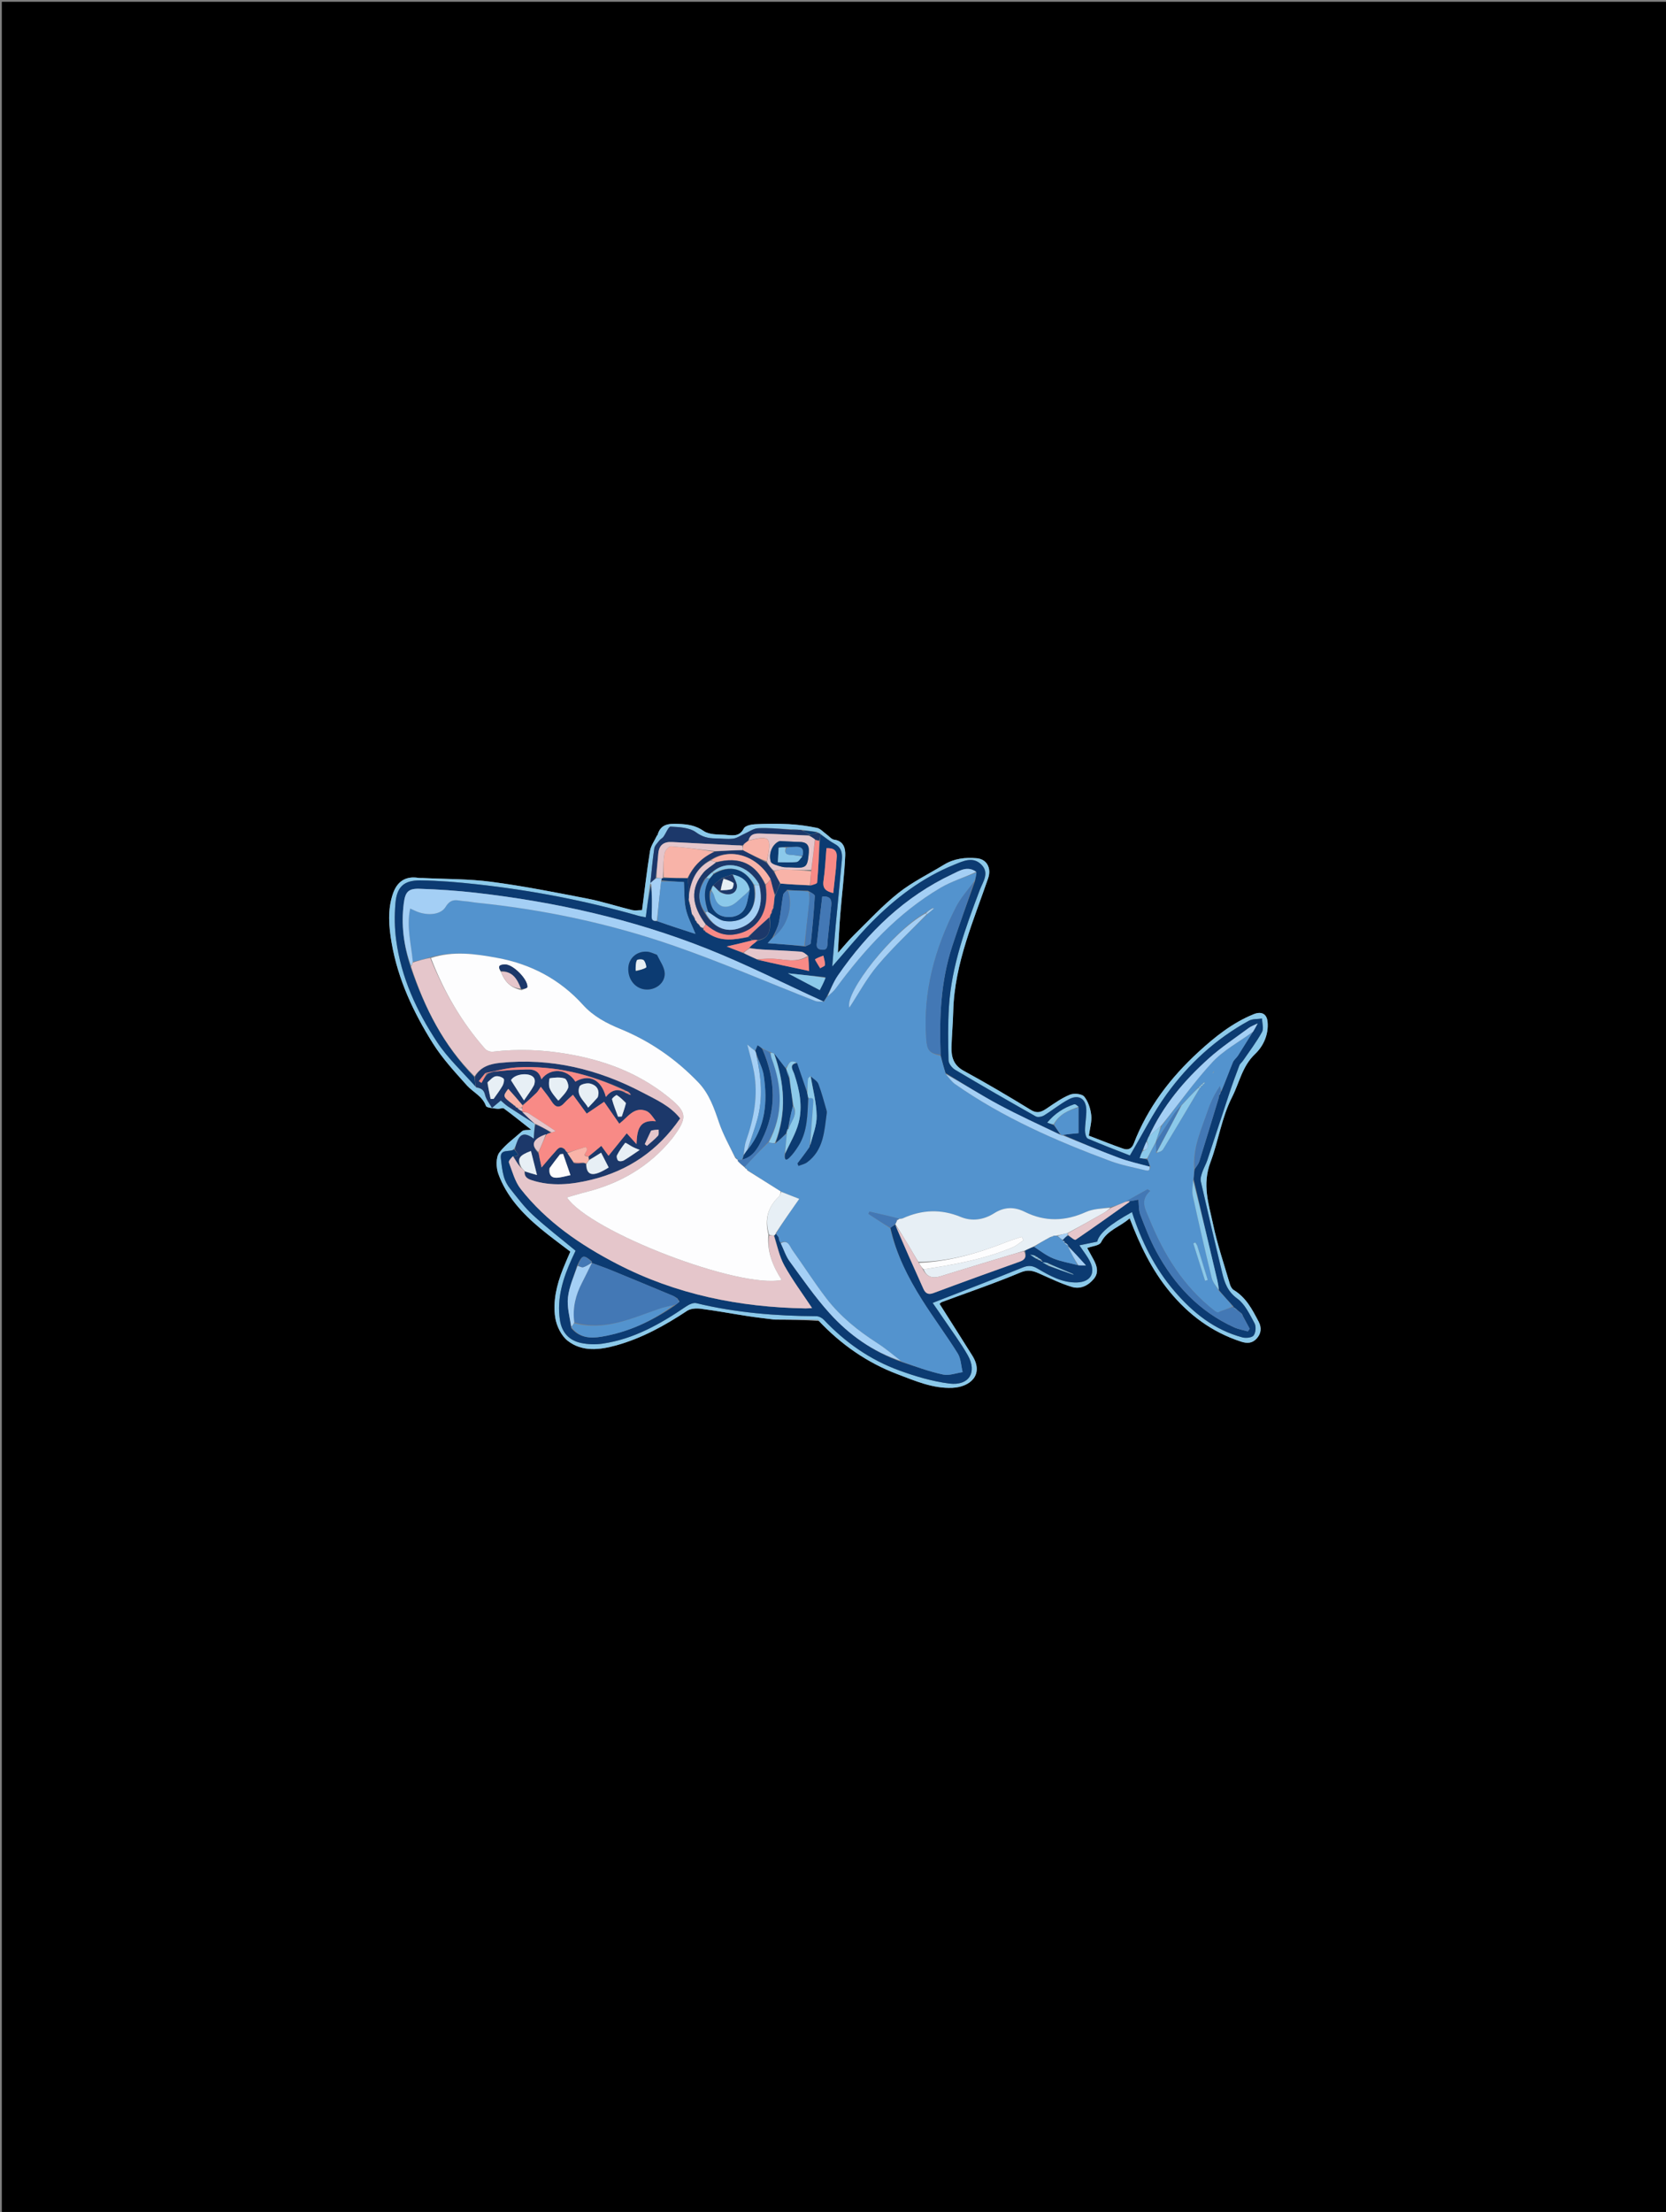 <svg version="1.1" id="Layer_1" xmlns="http://www.w3.org/2000/svg" xmlns:xlink="http://www.w3.org/1999/xlink" x="0px" y="0px"
	 width="100%" viewBox="0 0 928 1232" enable-background="new 0 0 928 1232" xml:space="preserve">
<rect x="0" y="0" width="928" height="1232" fill="#808080" stroke="none"/>
<path fill="#000000" opacity="1" stroke="none" 
	d="
M355,1233 
	C236.667,1233 118.833,1233 1,1233 
	C1,822.333 1,411.667 1,1 
	C310.333,1 619.667,1 929,1 
	C929,411.667 929,822.333 929,1233 
	C737.833,1233 546.667,1233 355,1233 
M456.118,735.803 
	C468.521,748.892 483.052,758.99 499.879,765.365 
	C509.714,769.091 519.582,773.449 530.507,772.975 
	C540.258,772.552 548.316,765.783 541.601,755.043 
	C535.595,745.437 529.49,735.893 523.371,726.232 
	C523.613,726.027 524.041,725.427 524.612,725.214 
	C539.218,719.783 554.003,714.783 568.354,708.749 
	C572.529,706.994 575.27,707.716 578.718,709.232 
	C584.799,711.906 590.81,714.897 597.14,716.792 
	C601.787,718.184 606.217,716.052 609.336,712.22 
	C612.19,708.711 611.021,705.039 609.118,701.508 
	C607.947,699.333 606.74,697.177 605.589,695.086 
	C608.319,694.054 612.36,693.789 613.284,691.955 
	C616.778,685.022 623.963,683.309 629.25,678.549 
	C634.952,693.432 641.457,707.117 651.383,719.215 
	C662.188,732.385 675.03,741.908 691.231,747.228 
	C694.945,748.448 697.639,748.082 699.986,745.528 
	C702.475,742.82 702.895,739.569 701.092,736.132 
	C697.557,729.397 694.103,722.651 687.226,718.509 
	C686.239,717.915 685.456,716.548 685.115,715.381 
	C681.85,704.22 678.088,693.155 675.692,681.804 
	C673.317,670.553 669.507,659.914 674.269,647.275 
	C678.696,635.525 680.466,622.459 686.275,611.089 
	C690.374,603.065 691.932,593.841 699.103,587.048 
	C703.681,582.711 706.72,576.261 706.059,569.126 
	C705.642,564.624 702.606,563.151 698.345,564.874 
	C686.57,569.637 676.831,577.42 667.655,585.834 
	C651.961,600.225 639.26,616.889 631.522,636.955 
	C630.368,639.948 628.233,640.673 625.7,639.794 
	C619.41,637.612 613.234,635.101 606.516,632.532 
	C607.051,628.544 608.241,624.769 607.848,621.167 
	C607.453,617.542 606.177,613.523 603.936,610.781 
	C602.651,609.209 598.252,608.781 596.007,609.691 
	C591.466,611.532 587.339,614.489 583.232,617.267 
	C580.264,619.275 577.869,620.44 574.178,618.179 
	C561.881,610.646 549.458,603.292 536.798,596.393 
	C531.054,593.262 529.831,588.602 530.004,582.975 
	C530.208,576.384 530.808,569.803 530.973,563.211 
	C531.305,549.852 534.23,536.949 538.161,524.313 
	C541.838,512.494 546.355,500.937 550.397,489.229 
	C552.397,483.436 549.603,478.518 544.117,478.023 
	C537.688,477.442 531.475,478.152 525.811,481.612 
	C517.329,486.792 508.238,491.197 500.498,497.313 
	C491.574,504.365 483.782,512.862 475.613,520.85 
	C472.774,523.626 470.279,526.755 466.725,530.732 
	C467.229,522.51 467.537,515.64 468.094,508.791 
	C468.971,498.019 470.339,487.276 470.811,476.49 
	C470.974,472.781 470.119,468.403 464.63,467.669 
	C463.083,467.462 461.755,465.677 460.307,464.643 
	C458.574,463.406 456.963,461.504 455.048,461.109 
	C449.877,460.042 444.589,459.306 439.317,459.026 
	C433.03,458.693 426.701,458.78 420.41,459.09 
	C418.28,459.195 415.055,459.95 414.321,461.41 
	C411.766,466.485 407.475,465.142 403.665,464.954 
	C399.687,464.758 394.945,464.914 391.979,462.847 
	C387.426,459.676 382.961,459.094 377.792,458.875 
	C372.405,458.647 367.95,458.96 366.267,465.086 
	C366.229,465.222 365.982,465.291 365.917,465.431 
	C364.585,468.284 362.553,471.028 362.071,474.021 
	C360.322,484.868 359.093,495.8 357.639,506.923 
	C355.63,506.923 353.733,507.281 352.027,506.863 
	C343.654,504.81 335.418,502.102 326.972,500.458 
	C309.261,497.011 291.525,493.498 273.65,491.144 
	C260.953,489.472 248.013,489.65 235.181,489.007 
	C234.515,488.974 233.833,489.069 233.184,488.96 
	C226.125,487.768 221.261,490.845 218.915,497.631 
	C215.746,506.8 216.6,516.193 218.175,525.292 
	C221.673,545.506 230.321,563.9 241.121,581.109 
	C246.429,589.567 253.376,597.065 260.081,604.55 
	C263.506,608.374 268.676,610.438 270.666,615.918 
	C271.096,617.101 274.813,617.21 277.056,617.567 
	C278.253,617.757 279.948,616.853 280.709,617.411 
	C285.741,621.096 290.58,625.045 295.929,629.26 
	C294.033,629.522 291.795,629.15 290.757,630.095 
	C286.479,633.992 281.525,637.456 278.154,641.921 
	C276.146,644.581 276.288,650.217 277.565,653.756 
	C282.041,666.167 290.801,675.675 300.771,684.017 
	C306.321,688.661 312.211,692.898 317.691,697.119 
	C316.179,700.663 314.802,703.697 313.579,706.791 
	C310.141,715.49 307.892,724.623 309.276,733.834 
	C309.974,738.476 312.653,743.996 316.246,746.788 
	C324.284,753.034 333.994,751.899 343.315,749.306 
	C357.624,745.326 370.416,738.229 382.737,730.081 
	C384.681,728.795 387.814,728.593 390.264,728.911 
	C399.053,730.056 407.777,731.69 416.541,733.036 
	C421.341,733.773 426.173,734.304 431.927,735.015 
	C439.912,735.069 447.898,735.124 456.118,735.803 
z"/>
<path fill="#8BC9EA" opacity="1" stroke="none" 
	d="
M430.99,734.928 
	C426.173,734.304 421.341,733.773 416.541,733.036 
	C407.777,731.69 399.053,730.056 390.264,728.911 
	C387.814,728.593 384.681,728.795 382.737,730.081 
	C370.416,738.229 357.624,745.326 343.315,749.306 
	C333.994,751.899 324.284,753.034 316.246,746.788 
	C312.653,743.996 309.974,738.476 309.276,733.834 
	C307.892,724.623 310.141,715.49 313.579,706.791 
	C314.802,703.697 316.179,700.663 317.691,697.119 
	C312.211,692.898 306.321,688.661 300.771,684.017 
	C290.801,675.675 282.041,666.167 277.565,653.756 
	C276.288,650.217 276.146,644.581 278.154,641.921 
	C281.525,637.456 286.479,633.992 290.757,630.095 
	C291.795,629.15 294.033,629.522 295.929,629.26 
	C290.58,625.045 285.741,621.096 280.709,617.411 
	C279.948,616.853 278.253,617.757 277.056,617.567 
	C274.813,617.21 271.096,617.101 270.666,615.918 
	C268.676,610.438 263.506,608.374 260.081,604.55 
	C253.376,597.065 246.429,589.567 241.121,581.109 
	C230.321,563.9 221.673,545.506 218.175,525.292 
	C216.6,516.193 215.746,506.8 218.915,497.631 
	C221.261,490.845 226.125,487.768 233.184,488.96 
	C233.833,489.069 234.515,488.974 235.181,489.007 
	C248.013,489.65 260.953,489.472 273.65,491.144 
	C291.525,493.498 309.261,497.011 326.972,500.458 
	C335.418,502.102 343.654,504.81 352.027,506.863 
	C353.733,507.281 355.63,506.923 357.639,506.923 
	C359.093,495.8 360.322,484.868 362.071,474.021 
	C362.553,471.028 364.585,468.284 365.917,465.431 
	C365.982,465.291 366.229,465.222 366.267,465.086 
	C367.95,458.96 372.405,458.647 377.792,458.875 
	C382.961,459.094 387.426,459.676 391.979,462.847 
	C394.945,464.914 399.687,464.758 403.665,464.954 
	C407.475,465.142 411.766,466.485 414.321,461.41 
	C415.055,459.95 418.28,459.195 420.41,459.09 
	C426.701,458.78 433.03,458.693 439.317,459.026 
	C444.589,459.306 449.877,460.042 455.048,461.109 
	C456.963,461.504 458.574,463.406 460.307,464.643 
	C461.755,465.677 463.083,467.462 464.63,467.669 
	C470.119,468.403 470.974,472.781 470.811,476.49 
	C470.339,487.276 468.971,498.019 468.094,508.791 
	C467.537,515.64 467.229,522.51 466.725,530.732 
	C470.279,526.755 472.774,523.626 475.613,520.85 
	C483.782,512.862 491.574,504.365 500.498,497.313 
	C508.238,491.197 517.329,486.792 525.811,481.612 
	C531.475,478.152 537.688,477.442 544.117,478.023 
	C549.603,478.518 552.397,483.436 550.397,489.229 
	C546.355,500.937 541.838,512.494 538.161,524.313 
	C534.23,536.949 531.305,549.852 530.973,563.211 
	C530.808,569.803 530.208,576.384 530.004,582.975 
	C529.831,588.602 531.054,593.262 536.798,596.393 
	C549.458,603.292 561.881,610.646 574.178,618.179 
	C577.869,620.44 580.264,619.275 583.232,617.267 
	C587.339,614.489 591.466,611.532 596.007,609.691 
	C598.252,608.781 602.651,609.209 603.936,610.781 
	C606.177,613.523 607.453,617.542 607.848,621.167 
	C608.241,624.769 607.051,628.544 606.516,632.532 
	C613.234,635.101 619.41,637.612 625.7,639.794 
	C628.233,640.673 630.368,639.948 631.522,636.955 
	C639.26,616.889 651.961,600.225 667.655,585.834 
	C676.831,577.42 686.57,569.637 698.345,564.874 
	C702.606,563.151 705.642,564.624 706.059,569.126 
	C706.72,576.261 703.681,582.711 699.103,587.048 
	C691.932,593.841 690.374,603.065 686.275,611.089 
	C680.466,622.459 678.696,635.525 674.269,647.275 
	C669.507,659.914 673.317,670.553 675.692,681.804 
	C678.088,693.155 681.85,704.22 685.115,715.381 
	C685.456,716.548 686.239,717.915 687.226,718.509 
	C694.103,722.651 697.557,729.397 701.092,736.132 
	C702.895,739.569 702.475,742.82 699.986,745.528 
	C697.639,748.082 694.945,748.448 691.231,747.228 
	C675.03,741.908 662.188,732.385 651.383,719.215 
	C641.457,707.117 634.952,693.432 629.25,678.549 
	C623.963,683.309 616.778,685.022 613.284,691.955 
	C612.36,693.789 608.319,694.054 605.589,695.086 
	C606.74,697.177 607.947,699.333 609.118,701.508 
	C611.021,705.039 612.19,708.711 609.336,712.22 
	C606.217,716.052 601.787,718.184 597.14,716.792 
	C590.81,714.897 584.799,711.906 578.718,709.232 
	C575.27,707.716 572.529,706.994 568.354,708.749 
	C554.003,714.783 539.218,719.783 524.612,725.214 
	C524.041,725.427 523.613,726.027 523.371,726.232 
	C529.49,735.893 535.595,745.437 541.601,755.043 
	C548.316,765.783 540.258,772.552 530.507,772.975 
	C519.582,773.449 509.714,769.091 499.879,765.365 
	C483.052,758.99 468.521,748.892 455.7,735.224 
	C447.185,734.74 439.088,734.834 430.99,734.928 
M454.887,463.312 
	C452.242,462.981 449.597,462.65 446.314,462.132 
	C445.874,462.157 445.434,462.182 444.167,462.021 
	C442.758,462.007 441.349,461.993 439.114,461.765 
	C433.471,461.56 427.81,461.001 422.196,461.31 
	C419.645,461.45 417.183,463.294 414.692,464.39 
	C412.601,465.311 410.594,466.814 408.428,467.082 
	C405.167,467.487 401.8,467 398.477,466.966 
	C394.499,466.926 391.265,466.191 387.637,463.53 
	C384.044,460.896 378.378,460.668 373.565,460.407 
	C372.332,460.34 370.949,464.17 369.512,466.12 
	C368.941,466.894 367.904,467.322 367.315,468.088 
	C366.228,469.503 364.678,470.957 364.44,472.561 
	C363.491,478.946 362.973,485.395 362.314,491.829 
	C362.314,491.829 362.309,492.161 361.898,493.385 
	C361.186,499.137 360.474,504.888 359.728,510.915 
	C358.154,510.599 356.858,510.432 355.616,510.076 
	C326.105,501.631 296.065,495.846 265.569,492.515 
	C255.158,491.377 244.674,490.5 234.212,490.358 
	C224.963,490.233 221.028,493.942 220.26,503.142 
	C219.697,509.889 219.771,516.826 220.665,523.531 
	C223.446,544.401 232.097,563.208 243.546,580.51 
	C249.514,589.529 257.731,597.06 265.425,605.795 
	C267.869,606.095 269.521,606.853 270.181,609.783 
	C270.741,612.273 272.599,614.471 274.042,617.086 
	C276.135,615.319 277.477,614.187 278.946,612.948 
	C280.438,614.196 281.605,615.375 282.96,616.27 
	C287.961,619.572 293.023,622.781 297.981,626.017 
	C297.981,626.017 297.973,625.936 297.802,626.642 
	C297.66,628.819 297.517,630.995 297.308,634.201 
	C291.457,629.824 289.255,632.385 287.782,636.655 
	C287.459,637.592 287.107,638.519 286.173,640.014 
	C284.023,642.085 278.379,639.384 278.994,645.159 
	C279.361,648.596 279.743,652.08 280.665,655.391 
	C281.319,657.741 282.577,660.082 284.105,661.997 
	C288.147,667.06 292.06,672.348 296.797,676.705 
	C304.356,683.657 312.54,689.928 320.614,696.614 
	C319.948,698.042 319.238,699.528 318.558,701.026 
	C313.605,711.93 310.04,723.121 311.912,735.329 
	C312.959,742.154 317.012,746.613 323.675,747.997 
	C327.502,748.792 331.667,748.938 335.537,748.382 
	C352.979,745.878 367.85,737.418 382.145,727.682 
	C383.76,726.582 386.173,725.419 387.843,725.824 
	C409.854,731.156 432.211,732.95 454.775,733.097 
	C456.179,733.106 457.925,734.036 458.924,735.093 
	C470.794,747.652 484.659,757.385 500.857,763.286 
	C509.87,766.57 519.293,769.387 528.763,770.586 
	C539.764,771.978 544.471,764.319 539.063,754.822 
	C535.039,747.754 530.108,741.201 525.553,734.438 
	C523.452,731.319 521.283,728.246 519.508,725.677 
	C536.513,719.03 553.105,712.674 569.567,705.996 
	C572.691,704.729 574.889,704.788 577.812,706.497 
	C584.698,710.521 591.68,714.605 600.138,714.274 
	C607.28,713.996 610.359,709.186 607.198,702.727 
	C605.719,699.705 603.517,697.038 601.239,693.602 
	C604.758,692.881 607.923,692.231 611.154,691.569 
	C612.263,686.99 618.07,681.995 630.53,675.11 
	C635.733,691.269 643.143,706.228 654.234,719.173 
	C664.509,731.166 676.488,740.744 692.049,744.887 
	C694.003,745.407 697.382,745.06 698.316,743.796 
	C699.493,742.204 699.753,738.754 698.79,736.987 
	C696.108,732.065 693.473,726.384 689.177,723.261 
	C683.877,719.406 682.128,714.54 680.8,709.008 
	C676.724,692.034 672.736,675.039 668.879,658.014 
	C668.525,656.45 669.139,654.548 669.679,652.929 
	C670.453,650.608 671.745,648.461 672.518,646.14 
	C676.663,633.699 680.676,621.214 684.82,608.772 
	C686.538,603.612 688.414,598.501 690.345,593.417 
	C690.72,592.43 691.743,591.709 692.366,590.796 
	C695.975,585.512 699.877,580.386 702.964,574.811 
	C704.027,572.892 703.032,569.833 702.977,567.295 
	C700.519,567.67 697.709,567.4 695.659,568.521 
	C677.22,578.602 662.019,592.603 649.817,609.489 
	C642.284,619.913 636.48,631.585 629.387,643.562 
	C622.184,640.731 613.966,637.642 605.919,634.158 
	C604.911,633.721 604.358,631.198 604.369,629.646 
	C604.396,625.83 605.179,622.012 605.104,618.205 
	C604.982,611.952 600.911,609.352 595.33,612.288 
	C590.505,614.826 586.239,618.406 581.558,621.25 
	C580.327,621.998 578.074,622.437 576.97,621.814 
	C561.892,613.309 546.888,604.669 532.007,595.824 
	C530.297,594.807 528.401,592.386 528.355,590.571 
	C528.103,580.588 527.958,570.563 528.596,560.605 
	C530.053,537.865 537.812,516.715 545.776,495.641 
	C547.468,491.164 551.235,486.339 546.782,481.713 
	C542.009,476.754 536.488,479.608 531.435,481.652 
	C513.513,488.902 498.484,500.444 485.072,514.078 
	C477.679,521.593 471.036,529.847 463.58,538.307 
	C464.249,530.287 464.818,522.83 465.502,515.384 
	C466.616,503.276 467.847,491.179 468.935,479.068 
	C469.258,475.469 468.881,472.153 465.06,470.108 
	C462.245,468.601 459.728,466.536 456.862,464.29 
	C456.418,464.131 455.975,463.973 454.887,463.312 
z"/>
<path fill="#A4CFF5" opacity="1" stroke="none" 
	d="
M431.458,734.971 
	C439.088,734.834 447.185,734.74 455.583,734.912 
	C447.898,735.124 439.912,735.069 431.458,734.971 
z"/>
<path fill="#0C3B72" opacity="1" stroke="none" 
	d="
M264.933,605.263 
	C257.731,597.06 249.514,589.529 243.546,580.51 
	C232.097,563.208 223.446,544.401 220.665,523.531 
	C219.771,516.826 219.697,509.889 220.26,503.142 
	C221.028,493.942 224.963,490.233 234.212,490.358 
	C244.674,490.5 255.158,491.377 265.569,492.515 
	C296.065,495.846 326.105,501.631 355.616,510.076 
	C356.858,510.432 358.154,510.599 359.728,510.915 
	C360.474,504.888 361.186,499.137 362.596,493.233 
	C363.218,498.444 363.223,503.809 363.03,509.167 
	C362.95,511.376 362.803,513.288 366.156,513.072 
	C373.357,515.619 380.324,517.874 387.395,520.162 
	C385.391,515.143 383.033,510.854 382.026,506.269 
	C380.993,501.567 381.282,496.575 380.966,491.269 
	C376.958,491.043 372.687,490.801 368.434,490.326 
	C368.456,489.778 368.493,489.468 368.771,489.171 
	C368.979,489.179 369.345,488.967 369.785,489.04 
	C374.472,489.059 378.719,489.005 383.163,489.226 
	C383.48,492.358 383.598,495.214 383.787,498.432 
	C383.817,499.531 383.778,500.267 383.554,501.321 
	C384.047,504.026 384.724,506.414 385.358,508.802 
	C385.314,508.802 385.342,508.719 385.274,509.085 
	C385.855,510.332 386.505,511.213 387.199,512.159 
	C387.242,512.225 387.121,512.325 387.232,512.635 
	C387.622,513.28 387.901,513.615 388.151,513.91 
	C388.123,513.87 388.207,513.82 388.219,514.135 
	C388.812,514.956 389.394,515.461 390.006,515.969 
	C390.036,515.972 390.03,516.033 390.084,516.33 
	C390.736,517.094 391.334,517.56 391.961,518.016 
	C391.99,518.004 391.983,518.067 392.118,518.262 
	C392.468,518.699 392.728,518.875 393.016,518.995 
	C393,519.004 393.012,518.97 393.17,519.18 
	C393.631,519.56 393.933,519.73 394.57,520.005 
	C401.765,524.695 409.096,523.39 416.849,521.946 
	C417.886,522.571 418.522,523.079 418.87,523.801 
	C413.932,525.076 409.281,526.138 404.79,527.163 
	C407.426,528.208 410.546,529.445 413.98,530.884 
	C416.739,532.144 419.183,533.202 421.891,534.517 
	C431.394,536.723 440.634,538.672 450.694,540.794 
	C450.528,537.102 450.435,535.008 450.314,532.514 
	C448.877,531.4 447.508,530.174 446.051,530.061 
	C438.974,529.508 431.872,529.28 424.782,528.877 
	C422.372,528.74 419.972,528.425 417.422,527.839 
	C418.421,526.627 419.565,525.769 420.966,524.805 
	C421.471,524.426 421.718,524.154 421.968,523.915 
	C421.97,523.947 421.908,523.926 422.28,523.928 
	C428.081,522.445 429.558,519.263 428.773,510.826 
	C428.794,510.863 428.709,510.871 428.972,510.693 
	C429.346,509.922 429.457,509.329 429.565,508.844 
	C429.563,508.952 429.537,508.736 429.853,508.58 
	C430.353,507.551 430.537,506.678 430.714,505.854 
	C430.708,505.903 430.648,505.824 430.912,505.697 
	C431.188,504.715 431.201,503.859 431.191,502.602 
	C431.285,501.134 431.401,500.068 431.819,498.817 
	C432.918,496.356 433.715,494.081 434.737,492.104 
	C440.351,492.619 445.741,492.837 451.441,493.194 
	C452.942,492.743 455.111,492.238 455.17,491.55 
	C455.829,483.952 456.16,476.326 456.678,468.214 
	C456.876,466.721 456.977,465.72 457.078,464.719 
	C459.728,466.536 462.245,468.601 465.06,470.108 
	C468.881,472.153 469.258,475.469 468.935,479.068 
	C467.847,491.179 466.616,503.276 465.502,515.384 
	C464.818,522.83 464.249,530.287 463.58,538.307 
	C471.036,529.847 477.679,521.593 485.072,514.078 
	C498.484,500.444 513.513,488.902 531.435,481.652 
	C536.488,479.608 542.009,476.754 546.782,481.713 
	C551.235,486.339 547.468,491.164 545.776,495.641 
	C537.812,516.715 530.053,537.865 528.596,560.605 
	C527.958,570.563 528.103,580.588 528.355,590.571 
	C528.401,592.386 530.297,594.807 532.007,595.824 
	C546.888,604.669 561.892,613.309 576.97,621.814 
	C578.074,622.437 580.327,621.998 581.558,621.25 
	C586.239,618.406 590.505,614.826 595.33,612.288 
	C600.911,609.352 604.982,611.952 605.104,618.205 
	C605.179,622.012 604.396,625.83 604.369,629.646 
	C604.358,631.198 604.911,633.721 605.919,634.158 
	C613.966,637.642 622.184,640.731 629.387,643.562 
	C636.48,631.585 642.284,619.913 649.817,609.489 
	C662.019,592.603 677.22,578.602 695.659,568.521 
	C697.709,567.4 700.519,567.67 702.977,567.295 
	C703.032,569.833 704.027,572.892 702.964,574.811 
	C699.877,580.386 695.975,585.512 692.366,590.796 
	C691.743,591.709 690.72,592.43 690.345,593.417 
	C688.414,598.501 686.538,603.612 684.82,608.772 
	C680.676,621.214 676.663,633.699 672.518,646.14 
	C671.745,648.461 670.453,650.608 669.679,652.929 
	C669.139,654.548 668.525,656.45 668.879,658.014 
	C672.736,675.039 676.724,692.034 680.8,709.008 
	C682.128,714.54 683.877,719.406 689.177,723.261 
	C693.473,726.384 696.108,732.065 698.79,736.987 
	C699.753,738.754 699.493,742.204 698.316,743.796 
	C697.382,745.06 694.003,745.407 692.049,744.887 
	C676.488,740.744 664.509,731.166 654.234,719.173 
	C643.143,706.228 635.733,691.269 630.53,675.11 
	C618.07,681.995 612.263,686.99 611.154,691.569 
	C607.923,692.231 604.758,692.881 601.239,693.602 
	C603.517,697.038 605.719,699.705 607.198,702.727 
	C610.359,709.186 607.28,713.996 600.138,714.274 
	C591.68,714.605 584.698,710.521 577.812,706.497 
	C574.889,704.788 572.691,704.729 569.567,705.996 
	C553.105,712.674 536.513,719.03 519.508,725.677 
	C521.283,728.246 523.452,731.319 525.553,734.438 
	C530.108,741.201 535.039,747.754 539.063,754.822 
	C544.471,764.319 539.764,771.978 528.763,770.586 
	C519.293,769.387 509.87,766.57 500.857,763.286 
	C484.659,757.385 470.794,747.652 458.924,735.093 
	C457.925,734.036 456.179,733.106 454.775,733.097 
	C432.211,732.95 409.854,731.156 387.843,725.824 
	C386.173,725.419 383.76,726.582 382.145,727.682 
	C367.85,737.418 352.979,745.878 335.537,748.382 
	C331.667,748.938 327.502,748.792 323.675,747.997 
	C317.012,746.613 312.959,742.154 311.912,735.329 
	C310.04,723.121 313.605,711.93 318.558,701.026 
	C319.238,699.528 319.948,698.042 320.614,696.614 
	C312.54,689.928 304.356,683.657 296.797,676.705 
	C292.06,672.348 288.147,667.06 284.105,661.997 
	C282.577,660.082 281.319,657.741 280.665,655.391 
	C279.743,652.08 279.361,648.596 278.994,645.159 
	C278.379,639.384 284.023,642.085 286.56,640.065 
	C286.698,641.453 291.297,643.871 285.662,644.035 
	C284.623,645.147 283.165,646.635 283.475,647.449 
	C285.399,652.505 286.82,658.118 290.065,662.243 
	C304.432,680.51 323.302,693.387 343.665,703.943 
	C376.516,720.971 411.86,728.108 448.662,728.737 
	C449.871,728.758 451.083,728.609 452.328,728.538 
	C446.976,720.446 441.393,712.964 436.909,704.873 
	C434.1,699.806 432.946,693.822 431.289,688.109 
	C431.759,687.688 431.989,687.408 432.341,687.352 
	C432.898,688.069 433.333,688.56 433.794,689.283 
	C433.82,689.515 433.947,689.964 433.871,690.277 
	C434.115,691.107 434.435,691.624 434.915,692.47 
	C436.632,696.055 437.735,699.644 439.829,702.509 
	C446.975,712.28 453.899,722.309 461.971,731.284 
	C472.956,743.499 486.222,752.891 502.208,758.578 
	C510.054,761.154 517.573,763.919 525.329,765.583 
	C528.703,766.306 532.563,764.767 536.202,764.256 
	C535.341,760.746 535.288,756.733 533.473,753.818 
	C527.148,743.662 519.956,734.047 513.574,723.924 
	C505.754,711.52 499.163,698.48 496.008,683.85 
	C496.932,683.157 497.657,682.657 498.516,682.179 
	C498.649,682.202 498.886,682.074 498.788,682.46 
	C503.905,694.517 509.092,706.202 514.361,717.849 
	C515.417,720.183 516.91,721.326 519.895,720.212 
	C535.93,714.225 552.029,708.405 568.148,702.646 
	C571.264,701.533 571.815,699.676 570.967,696.606 
	C572.768,695.595 574.371,694.86 576.075,694.454 
	C579.69,696.879 583.017,699.447 586.77,700.948 
	C591.072,702.669 595.753,703.442 600.661,704.709 
	C601.804,704.791 602.556,704.791 604.894,704.791 
	C601.064,700.551 598.071,697.238 595.038,693.956 
	C594.998,693.988 595.08,693.932 595.029,693.629 
	C594.34,692.857 593.702,692.389 593.036,691.954 
	C593.007,691.986 593.085,691.949 593.062,691.659 
	C592.712,691.216 592.385,691.063 592.043,690.953 
	C592.028,690.995 592.09,690.93 592.084,690.524 
	C593.019,689.375 593.96,688.632 595.09,688.188 
	C596.612,689.201 598.603,690.882 599.183,690.487 
	C609.251,683.643 619.147,676.544 629.071,669.487 
	C629.16,669.424 629.113,669.169 629.489,669.012 
	C631.527,668.684 633.205,668.346 634.114,668.164 
	C634.437,670.971 634.208,674.026 635.2,676.612 
	C637.88,683.598 640.606,690.64 644.163,697.199 
	C654.177,715.663 667.99,730.446 687.423,739.296 
	C689.814,740.384 692.508,740.806 695.061,741.537 
	C695.414,741.056 695.766,740.574 696.119,740.093 
	C694.826,737.717 693.533,735.342 692.176,732.732 
	C692.112,732.497 691.929,732.047 691.821,731.791 
	C690.957,731.004 690.201,730.474 689.26,729.668 
	C688.398,728.911 687.723,728.428 687.087,727.949 
	C687.127,727.952 687.17,727.884 686.999,727.589 
	C684.186,724.496 681.544,721.699 678.954,718.5 
	C678.711,716.48 678.485,714.847 678.109,713.249 
	C673.7,694.551 669.269,675.859 664.9,656.823 
	C665.031,654.735 665.105,652.99 665.507,651.088 
	C666.599,649.538 667.625,648.224 668.088,646.735 
	C671.705,635.12 675.213,623.471 678.863,611.536 
	C679.007,610.822 679.044,610.406 679.046,609.998 
	C679.011,610.006 679.029,610.076 679.299,609.916 
	C679.737,609.167 679.906,608.577 680.038,608.017 
	C680.001,608.046 680.051,608.127 680.325,607.91 
	C682.629,602.337 684.569,596.945 686.752,591.652 
	C687.329,590.251 688.767,589.231 689.611,587.909 
	C692.376,583.576 695.049,579.184 697.989,574.593 
	C698.798,573.295 699.376,572.218 700.565,570 
	C698.12,571.223 696.723,571.687 695.601,572.522 
	C688.146,578.072 680.322,583.223 673.425,589.405 
	C659.601,601.795 647.752,615.873 639.794,633.193 
	C639.349,634.083 639.112,634.782 638.628,635.765 
	C637.72,637.66 637.059,639.271 636.201,641.169 
	C635.66,642.518 635.318,643.579 634.85,645.031 
	C636.431,645.246 637.679,645.417 639.098,645.833 
	C639.786,647.306 640.303,648.532 640.431,649.785 
	C634.38,648.173 628.589,646.878 623.084,644.819 
	C612.621,640.907 602.323,636.557 592.25,632.12 
	C594.86,631.651 597.177,631.452 600.756,631.144 
	C600.756,626.656 600.756,621.751 600.745,616.488 
	C599.944,615.757 598.991,614.89 598.392,615.088 
	C592.555,617.022 587.572,620.212 583.378,625.275 
	C585.07,625.86 586.001,626.182 587.111,626.756 
	C588.492,628.657 589.694,630.305 590.522,631.942 
	C578.881,626.417 567.446,621.219 556.399,615.297 
	C546.356,609.913 536.736,603.741 526.693,597.662 
	C525.611,594.283 524.764,591.158 523.966,587.563 
	C523.15,566.779 524.006,546.617 530.376,527.101 
	C534.331,514.984 538.74,503.016 543.124,490.65 
	C543.517,488.852 543.73,487.384 543.776,485.576 
	C538.851,482.077 534.585,484.954 530.628,486.811 
	C503.876,499.367 483.418,519.189 466.793,543.224 
	C464.304,546.822 462.702,551.033 460.491,555.174 
	C459.868,556.241 459.443,557.096 458.701,557.817 
	C436.791,547.815 415.569,537.013 393.527,528.279 
	C352.211,511.906 309.078,502.273 264.949,497.239 
	C254.557,496.054 244.085,495.356 233.632,495.023 
	C227.443,494.826 225.753,496.796 224.944,502.94 
	C223.355,515.016 224.859,526.786 228.754,538.668 
	C236.563,561.512 247.117,582.366 264.187,599.845 
	C264.567,601.853 264.75,603.558 264.933,605.263 
M578.047,700.278 
	C577.728,700.157 577.409,700.036 576.771,699.38 
	C576.241,699.275 575.711,699.17 573.885,698.808 
	C575.483,699.893 575.97,700.224 576.855,700.897 
	C577.193,700.977 577.53,701.056 578.185,701.695 
	C578.788,701.798 579.392,701.901 579.972,702.612 
	C580.245,702.639 580.517,702.665 580.789,702.692 
	C580.527,702.461 580.264,702.229 579.836,701.444 
	C579.313,701.213 578.79,700.982 578.047,700.278 
M583.637,703.421 
	C583.075,703.339 582.513,703.257 580.636,702.984 
	C582.354,704.013 582.901,704.34 583.986,705.076 
	C588.652,706.714 593.319,708.353 598.097,709.946 
	C598.097,709.946 597.965,709.99 597.517,709.448 
	C593.028,707.61 588.539,705.773 583.637,703.421 
M329.722,702.6 
	C324.98,698.626 324.326,698.779 321.454,704.99 
	C319.673,710.847 317.035,716.609 316.366,722.59 
	C315.769,727.941 317.343,733.534 318.188,739.675 
	C322.687,745.104 328.667,745.559 334.985,744.506 
	C349.826,742.032 363.139,735.928 375.886,727.121 
	C376.612,726.561 377.338,726.002 378.53,724.963 
	C378.224,724.579 377.919,724.196 377.375,723.187 
	C376.539,722.692 375.747,722.09 374.859,721.719 
	C363.261,716.885 351.664,712.051 340.035,707.295 
	C336.621,705.898 333.107,704.746 329.668,703.41 
	C329.668,703.41 329.695,703.346 329.722,702.6 
M430.216,522.252 
	C429.631,522.949 429.047,523.647 427.662,525.299 
	C435.094,525.873 441.527,526.369 448.592,527.159 
	C449.643,526.564 451.54,526.062 451.616,525.361 
	C452.564,516.613 453.341,507.841 453.856,499.057 
	C453.906,498.193 451.935,497.211 450.01,496.104 
	C446.348,496.081 442.685,496.057 438.453,495.588 
	C437.681,496.544 436.414,497.411 436.222,498.472 
	C435.316,503.484 434.934,508.597 433.899,513.577 
	C433.304,516.44 431.82,519.119 430.216,522.252 
M461.023,523.514 
	C461.694,517.066 462.375,510.619 463.034,504.17 
	C463.36,500.973 462.297,499.011 458.022,499.329 
	C457.064,507.537 456.061,515.734 455.181,523.945 
	C454.966,525.954 454.095,528.478 457.514,528.928 
	C461.331,529.43 460.819,526.676 461.023,523.514 
M465.665,483.274 
	C465.791,481.447 465.87,479.615 466.052,477.793 
	C466.466,473.645 464.403,472.226 460.364,472.422 
	C459.83,478.646 459.594,484.648 458.715,490.555 
	C458.059,494.969 460.15,496.431 464.136,497.404 
	C464.651,492.733 465.121,488.46 465.665,483.274 
M459.772,544.252 
	C453.227,543.582 446.681,542.911 438.899,542.115 
	C445.391,545.539 450.828,548.407 456.627,551.466 
	C457.859,549.088 458.905,547.068 459.772,544.252 
M453.927,534.629 
	C454.905,536.183 455.883,537.737 456.861,539.291 
	C457.803,538.69 459.509,538.125 459.539,537.48 
	C459.62,535.763 458.981,534.012 458.628,532.274 
	C457.083,532.81 455.538,533.346 453.927,534.629 
z"/>
<path fill="#1C386A" opacity="1" stroke="none" 
	d="
M265.179,605.529 
	C264.75,603.558 264.567,601.853 264.548,599.758 
	C267.815,594 273.034,592.546 278.647,591.971 
	C306.875,589.081 333.207,595.478 358.069,608.571 
	C365.476,612.472 373.326,615.905 378.878,622.922 
	C366.608,640.744 350.104,652.066 329.38,657.095 
	C318.298,659.784 307.094,660.97 295.887,657.244 
	C293.306,656.385 291.973,655.021 292.444,652.47 
	C294.467,653.126 296.17,653.613 299.121,654.457 
	C297.78,649.143 296.771,645.147 295.738,641.058 
	C289.015,643.613 288.056,645.324 289.711,650.089 
	C288.243,648.141 287.151,646.12 286.06,644.099 
	C291.297,643.871 286.698,641.453 286.858,639.782 
	C287.107,638.519 287.459,637.592 287.782,636.655 
	C289.255,632.385 291.457,629.824 297.308,634.201 
	C297.517,630.995 297.66,628.819 298.25,626.267 
	C301.488,627.486 304.278,629.08 306.737,630.818 
	C306.187,631.058 305.966,631.153 305.462,631.243 
	C304.927,631.485 304.676,631.733 304.476,631.927 
	C304.528,631.875 304.425,631.77 304.016,631.795 
	C296.679,634.397 295.497,637.693 300.002,642.371 
	C300.488,644.814 300.935,646.869 301.666,650.226 
	C304.487,646.948 306.613,644.345 308.887,641.88 
	C310.372,640.27 311.697,637.714 314.653,640.307 
	C315.18,641.088 315.597,641.557 316.015,642.005 
	C316.016,641.983 315.972,641.99 316.105,642.288 
	C317.356,644.197 318.474,645.806 319.587,647.772 
	C321.394,648.003 323.207,647.878 325.375,647.828 
	C325.97,647.942 326.208,647.981 326.377,648.408 
	C326.703,655.109 330.499,655.652 339.048,650.249 
	C337.59,647.4 336.114,644.515 334.831,642.006 
	C332.058,643.744 330.08,644.984 327.983,645.871 
	C327.862,645.023 327.86,644.527 328.161,643.862 
	C330.554,641.919 332.644,640.146 334.939,638.198 
	C336.616,640.509 337.831,642.184 338.956,643.736 
	C342.47,639.395 345.751,635.344 349.111,631.194 
	C350.953,633.243 352.338,634.784 354.544,637.239 
	C354.857,629.72 355.748,623.449 365.351,624.494 
	C363.536,621.987 362.012,619.523 359.869,618.726 
	C353.078,616.201 349.686,622.326 344.958,625.861 
	C342.032,621.649 339.329,617.757 336.502,613.686 
	C333.25,615.891 330.268,617.913 326.81,620.257 
	C324.175,616.653 321.702,613.271 319.142,609.769 
	C317.353,611.456 315.813,612.714 314.505,614.179 
	C311.621,617.408 309.41,616.942 307.198,613.373 
	C305.558,610.729 303.503,608.342 301.241,605.316 
	C300.241,606.73 299.663,607.868 298.798,608.711 
	C296.286,611.159 293.659,613.489 290.997,615.538 
	C288.323,612.308 285.728,609.404 283.102,606.464 
	C279.984,610.697 279.984,610.697 285.92,615.342 
	C286.345,615.728 286.654,615.879 286.979,616.017 
	C286.995,616.005 286.973,616.041 287.076,616.25 
	C287.379,616.733 287.648,616.87 287.995,616.941 
	C288.005,617.011 288.145,616.993 288.282,617.258 
	C289.24,618.069 290.06,618.613 290.916,619.142 
	C290.951,619.126 290.88,619.094 290.971,619.42 
	C293.396,621.839 295.729,623.932 298.062,626.024 
	C293.023,622.781 287.961,619.572 282.96,616.27 
	C281.605,615.375 280.438,614.196 278.946,612.948 
	C277.477,614.187 276.135,615.319 274.042,617.086 
	C272.599,614.471 270.741,612.273 270.181,609.783 
	C269.521,606.853 267.869,606.095 265.179,605.529 
M350.03,608.103 
	C349.5,607.892 348.97,607.68 347.88,607.043 
	C328.816,598.266 308.903,593.311 287.813,594.523 
	C282.053,594.854 276.369,596.512 270.073,597.901 
	C268.958,599.323 267.844,600.745 266.729,602.167 
	C267.22,602.491 267.712,602.815 268.204,603.139 
	C269.142,601.435 270.081,599.731 271.831,597.9 
	C273.095,597.511 274.337,596.897 275.626,596.775 
	C280.264,596.334 284.915,595.823 289.565,595.789 
	C294.237,595.755 299.719,594.236 301.579,601.155 
	C306.549,594.351 316.126,595.272 320.487,602.433 
	C328.115,597.956 334.95,601.206 337.476,610.965 
	C340.339,607.312 343.751,606.068 348.193,608.64 
	C348.744,608.827 349.296,609.014 350.149,609.664 
	C350.58,609.673 351.011,609.682 351.442,609.691 
	C351.096,609.305 350.75,608.919 350.03,608.103 
M284.732,601.959 
	C286.936,605.337 289.14,608.715 291.87,612.899 
	C294.149,609.529 295.97,607.219 297.323,604.661 
	C297.919,603.533 298.105,601.614 297.54,600.554 
	C295.727,597.153 286.845,597.752 284.732,601.959 
M311.322,613.011 
	C313.103,610.693 315.417,608.587 316.449,605.974 
	C316.998,604.584 315.743,601.1 314.57,600.698 
	C312.033,599.829 308.995,600.131 306.249,600.54 
	C305.902,600.592 305.496,604.399 306.152,606.056 
	C307.151,608.576 309.054,610.736 311.322,613.011 
M306.017,650.955 
	C305.649,653.931 306.826,656.038 309.916,655.966 
	C312.541,655.904 315.148,655.03 317.762,654.515 
	C316.395,650.57 315.028,646.626 313.66,642.681 
	C313.096,642.752 312.531,642.822 311.967,642.893 
	C310.056,645.331 308.146,647.77 306.017,650.955 
M333.105,610.879 
	C334.296,606.794 332.108,604.315 328.631,603.489 
	C326.832,603.061 323.247,603.966 322.79,605.158 
	C320.894,610.106 325.234,612.898 327.626,616.923 
	C329.597,614.86 331.17,613.213 333.105,610.879 
M271.402,603.129 
	C272.031,606.111 272.659,609.093 273.287,612.075 
	C273.841,612.07 274.396,612.065 274.95,612.059 
	C276.63,609.632 278.472,607.296 279.917,604.735 
	C280.566,603.586 281.072,601.275 280.496,600.751 
	C279.436,599.785 277.391,599.163 276.01,599.485 
	C274.449,599.849 273.168,601.41 271.402,603.129 
M351.229,637.974 
	C350.198,637.461 348.392,636.345 348.252,636.525 
	C346.553,638.708 344.942,641.001 343.679,643.457 
	C343.297,644.199 343.729,645.965 344.391,646.466 
	C345.044,646.959 346.669,646.798 347.502,646.305 
	C350.416,644.581 353.172,642.589 356.323,640.475 
	C354.286,639.671 352.931,639.137 351.229,637.974 
M348.603,614.066 
	C346.953,612.643 345.402,611.057 343.565,609.945 
	C343.23,609.742 340.774,611.719 340.917,612.272 
	C341.766,615.568 343.091,618.742 344.257,621.956 
	C344.95,621.925 345.644,621.894 346.338,621.863 
	C347.154,619.519 347.969,617.175 348.603,614.066 
M362.525,630.021 
	C361.399,632.427 360.273,634.833 359.148,637.239 
	C359.546,637.564 359.944,637.889 360.343,638.215 
	C362.435,636.355 364.673,634.628 366.536,632.562 
	C367.146,631.886 366.78,630.331 366.86,629.178 
	C365.526,629.242 364.193,629.305 362.525,630.021 
z"/>
<path fill="#1C386A" opacity="1" stroke="none" 
	d="
M362.296,491.82 
	C362.973,485.395 363.491,478.946 364.44,472.561 
	C364.678,470.957 366.228,469.503 367.315,468.088 
	C367.904,467.322 368.941,466.894 369.512,466.12 
	C370.949,464.17 372.332,460.34 373.565,460.407 
	C378.378,460.668 384.044,460.896 387.637,463.53 
	C391.265,466.191 394.499,466.926 398.477,466.966 
	C401.8,467 405.167,467.487 408.428,467.082 
	C410.594,466.814 412.601,465.311 414.692,464.39 
	C417.183,463.294 419.645,461.45 422.196,461.31 
	C427.81,461.001 433.471,461.56 439.79,462.095 
	C441.976,462.353 443.484,462.28 444.993,462.207 
	C445.434,462.182 445.874,462.157 446.763,462.514 
	C448.489,463.569 449.768,464.243 450.97,465.023 
	C450.893,465.13 450.738,465.342 450.287,465.36 
	C441.192,464.992 432.551,464.52 423.903,464.268 
	C421.026,464.184 417.862,464.185 416.826,468.26 
	C416.062,468.857 415.506,469.27 414.674,469.819 
	C414.235,470.293 414.071,470.63 413.949,470.915 
	C413.992,470.862 413.894,470.767 413.446,470.749 
	C412.172,470.769 411.343,470.877 410.521,470.836 
	C398.463,470.235 386.405,469.627 374.348,468.991 
	C369.785,468.751 367.106,470.624 366.694,475.384 
	C366.31,479.828 365.794,484.261 365.194,489.039 
	C364.133,490.193 363.215,491.007 362.296,491.82 
z"/>
<path fill="#A4CFF5" opacity="1" stroke="none" 
	d="
M362.305,491.825 
	C363.215,491.007 364.133,490.193 365.593,489.112 
	C366.944,488.95 367.753,489.056 368.562,489.162 
	C368.493,489.468 368.456,489.778 368.292,490.772 
	C367.395,498.561 366.658,505.671 365.921,512.781 
	C362.803,513.288 362.95,511.376 363.03,509.167 
	C363.223,503.809 363.218,498.444 362.801,492.621 
	C362.309,492.161 362.314,491.829 362.305,491.825 
z"/>
<path fill="#1C386A" opacity="1" stroke="none" 
	d="
M456.97,464.505 
	C456.977,465.72 456.876,466.721 456.398,468.017 
	C455.372,468.14 454.723,467.967 453.938,467.524 
	C452.781,466.617 451.76,465.979 450.738,465.342 
	C450.738,465.342 450.893,465.13 451.356,465.022 
	C453.057,464.548 454.294,464.181 455.531,463.814 
	C455.975,463.973 456.418,464.131 456.97,464.505 
z"/>
<path fill="#0C3B72" opacity="1" stroke="none" 
	d="
M455.209,463.563 
	C454.294,464.181 453.057,464.548 451.433,464.916 
	C449.768,464.243 448.489,463.569 447.082,462.607 
	C449.597,462.65 452.242,462.981 455.209,463.563 
z"/>
<path fill="#0C3B72" opacity="1" stroke="none" 
	d="
M444.58,462.114 
	C443.484,462.28 441.976,462.353 440.204,462.202 
	C441.349,461.993 442.758,462.007 444.58,462.114 
z"/>
<path fill="#5393CE" opacity="1" stroke="none" 
	d="
M678.902,718.901 
	C681.544,721.699 684.186,724.496 686.573,727.635 
	C683.978,728.843 681.639,729.708 679.299,730.574 
	C678.52,731.331 677.521,730.808 676.643,730.129 
	C659.252,716.691 648.201,698.723 640.091,678.7 
	C638.064,673.695 634.706,668.589 640.669,663.301 
	C640.173,663.003 639.678,662.706 639.182,662.408 
	C635.092,664.689 631.002,666.97 626.675,669.494 
	C624.003,670.638 621.566,671.538 618.692,672.345 
	C613.762,673.144 608.917,673.251 604.846,675.081 
	C593.329,680.256 582.131,680.604 570.793,674.955 
	C564.992,672.065 559.394,672.173 553.79,675.735 
	C547.987,679.424 541.444,680.406 535.16,677.812 
	C524.146,673.264 513.542,673.741 502.887,678.572 
	C502.308,678.835 501.596,678.805 500.661,678.688 
	C495.003,677.25 489.63,676.036 484.257,674.822 
	C484.076,675.249 483.895,675.675 483.715,676.101 
	C487.746,678.749 491.778,681.397 495.809,684.044 
	C499.163,698.48 505.754,711.52 513.574,723.924 
	C519.956,734.047 527.148,743.662 533.473,753.818 
	C535.288,756.733 535.341,760.746 536.202,764.256 
	C532.563,764.767 528.703,766.306 525.329,765.583 
	C517.573,763.919 510.054,761.154 502.054,758.263 
	C497.306,754.444 493.111,750.935 488.545,748.003 
	C477.84,741.127 468.015,733.212 460.272,723.118 
	C453.62,714.445 447.744,705.18 441.378,696.283 
	C439.824,694.111 438.995,690.236 434.755,692.141 
	C434.435,691.624 434.115,691.107 433.883,690.155 
	C433.983,689.49 433.915,689.267 433.768,689.051 
	C433.333,688.56 432.898,688.069 432.277,686.983 
	C436.364,680.304 440.635,674.219 445.184,667.738 
	C442.14,666.545 438.618,665.165 434.838,663.565 
	C428.705,659.669 422.83,655.991 416.81,652.072 
	C416.415,651.55 416.165,651.271 415.971,651.006 
	C416.026,651.02 415.999,651.13 415.831,650.92 
	C415.393,650.476 415.123,650.241 414.909,650.085 
	C414.965,650.165 414.806,650.276 414.865,649.896 
	C419.281,645.007 423.638,640.498 428.259,636.179 
	C429.57,636.561 430.615,636.754 432.043,636.9 
	C434.313,634.912 436.201,632.971 438.271,631.345 
	C437.978,635.296 437.503,638.931 437.043,642.907 
	C436.825,645.532 437.536,646.905 439.623,644.878 
	C441.614,642.943 443.277,640.597 444.767,638.231 
	C449.875,630.124 449.718,620.888 450.367,611.564 
	C452.853,611.573 453.179,611.594 453.014,614.114 
	C452.492,622.114 451.704,630.097 451.003,638.042 
	C450.988,637.998 451.077,637.967 451,638.074 
	C450.716,638.36 450.68,638.581 450.767,639.183 
	C448.543,642.353 446.369,645.185 444.194,648.017 
	C444.385,648.476 444.576,648.934 444.767,649.393 
	C446.387,648.735 448.233,648.382 449.591,647.372 
	C458.862,640.484 459.155,629.938 460.538,619.862 
	C460.603,619.384 460.526,618.854 460.388,618.386 
	C458.934,613.477 457.688,608.486 455.854,603.722 
	C455.212,602.055 453.104,600.953 451.487,599.433 
	C450.87,599.86 450.114,600.414 450.05,601.039 
	C449.806,603.417 449.786,605.817 449.482,607.828 
	C447.515,602.321 445.749,597.197 443.681,591.906 
	C439.628,589.758 439.241,593.227 437.613,594.901 
	C435.342,592.072 433.345,589.473 431.131,586.788 
	C430.343,586.487 429.772,586.273 428.884,585.912 
	C427.307,585.222 426.048,584.68 424.554,583.883 
	C423.543,583.16 422.765,582.691 421.987,582.223 
	C421.579,583.225 421.17,584.227 420.436,585.184 
	C419.091,584.256 418.073,583.373 416.269,581.809 
	C417.713,587.623 419.164,592.332 420.023,597.147 
	C422.358,610.246 419.975,622.846 415.643,635.233 
	C414.734,637.831 414.56,640.686 414.074,643.674 
	C413.92,644.567 413.738,645.21 413.088,645.912 
	C411.993,646.031 411.367,646.091 410.79,646.067 
	C410.839,645.984 411.008,646.078 410.803,645.824 
	C410.346,645.218 410.094,644.864 409.518,644.522 
	C406.247,638.105 402.755,631.862 400.489,625.202 
	C397.73,617.094 395.037,609.18 388.93,602.82 
	C376.523,589.897 362.147,579.898 345.567,573.111 
	C337.789,569.927 330.49,566.064 324.751,559.716 
	C311.876,545.473 295.815,536.997 277.029,533.523 
	C264.692,531.241 252.341,529.519 239.575,533.211 
	C236.127,534.171 233.054,535.144 229.957,535.677 
	C229.027,525.649 226.31,516.128 228.467,506.021 
	C230.29,506.827 231.597,507.512 232.975,507.996 
	C238.656,509.991 245.537,509.482 248.193,505.13 
	C251.475,499.751 254.816,501.677 258.573,501.898 
	C261.056,502.044 263.513,502.577 265.993,502.831 
	C303.388,506.654 340.002,514.475 375.443,526.78 
	C401.979,535.992 427.814,547.221 453.997,557.461 
	C455.505,558.05 457.338,557.806 459.019,557.95 
	C459.443,557.096 459.868,556.241 460.838,555.087 
	C462.746,553.403 464.302,552.161 465.441,550.613 
	C481.715,528.503 500.066,508.49 523.964,494.421 
	C530.15,490.78 537.259,488.708 543.944,485.916 
	C543.73,487.384 543.517,488.852 542.785,490.713 
	C538.982,495.795 535.102,500.178 532.515,505.223 
	C520.703,528.252 514.003,552.504 515.933,578.71 
	C516.388,584.891 517.548,586.679 523.917,588.033 
	C524.764,591.158 525.611,594.283 526.702,598.02 
	C528.64,600.385 530.101,602.468 532.06,603.839 
	C558.684,622.464 588.175,635.371 618.442,646.628 
	C624.484,648.875 630.92,650.092 637.215,651.618 
	C640.1,652.317 640.275,652.067 640.819,649.757 
	C640.303,648.532 639.786,647.306 639.183,645.438 
	C640.694,641.828 642.29,638.86 643.917,636.264 
	C643.954,638.412 643.96,640.188 643.999,642.266 
	C645.332,641.768 647.143,641.28 647.854,640.118 
	C654.741,628.869 661.444,617.508 668.381,606.029 
	C668.788,605.659 668.97,605.407 669.318,604.996 
	C669.791,604.662 669.984,604.402 670.305,603.957 
	C670.758,603.618 670.951,603.366 671.202,602.981 
	C671.157,602.867 670.993,602.839 670.613,602.919 
	C670.144,603.235 669.939,603.482 669.558,603.875 
	C669.06,604.183 668.865,604.443 668.555,604.894 
	C668.107,605.21 667.885,605.429 667.378,605.798 
	C664.096,609.162 661.13,612.408 657.829,615.803 
	C656.105,617.727 654.597,619.422 653.354,621.293 
	C650.14,626.126 647.043,631.036 643.884,635.543 
	C644.902,632.444 645.937,629.718 647.216,626.764 
	C656.658,614.824 665.194,602.5 675.293,591.627 
	C681.556,584.884 690.189,580.343 697.758,574.814 
	C695.049,579.184 692.376,583.576 689.611,587.909 
	C688.767,589.231 687.329,590.251 686.752,591.652 
	C684.569,596.945 682.629,602.337 680.325,607.567 
	C679.886,606.597 679.72,605.753 679.554,604.909 
	C676.621,609.221 674.472,613.632 672.904,618.242 
	C669.252,628.976 664.224,639.421 665.18,651.244 
	C665.105,652.99 665.031,654.735 664.674,657.142 
	C664.384,660.599 663.871,663.506 664.453,666.174 
	C667.775,681.396 671.252,696.587 674.954,711.721 
	C675.58,714.283 677.552,716.516 678.902,718.901 
M675.635,597.214 
	C675.572,597.476 675.508,597.738 675.445,597.999 
	C675.633,597.669 675.822,597.338 676.245,596.939 
	C676.245,596.939 676.258,596.615 676.258,596.615 
	C676.258,596.615 675.994,596.993 675.635,597.214 
M519.125,505.832 
	C517.93,506.747 516.736,507.662 514.881,508.759 
	C496.973,519.053 470.465,552.798 473.123,561.185 
	C478.087,553.651 482.729,544.923 488.967,537.545 
	C497.408,527.562 507.073,518.613 516.791,508.975 
	C517.89,508.008 518.989,507.042 520.365,505.907 
	C520.178,505.866 519.99,505.826 519.125,505.832 
M365.661,531.573 
	C363.941,531.05 362.247,530.196 360.498,530.066 
	C354.816,529.644 350.329,533.569 349.991,538.975 
	C349.599,545.24 353.613,550.47 359.289,551.088 
	C364.86,551.695 370.404,547.786 370.261,542.164 
	C370.175,538.757 367.685,535.411 365.661,531.573 
M666.79,693.415 
	C666.464,692.963 666.138,692.512 665.811,692.06 
	C665.444,692.216 665.077,692.371 664.71,692.526 
	C666.896,699.463 669.081,706.401 671.266,713.338 
	C671.75,713.189 672.234,713.039 672.718,712.89 
	C670.791,706.621 668.864,700.352 666.79,693.415 
z"/>
<path fill="#E5C6CB" opacity="1" stroke="none" 
	d="
M229.982,536.117 
	C233.054,535.144 236.127,534.171 239.661,533.557 
	C247.282,552.396 257.099,569.3 270.231,584.186 
	C271.136,585.212 273.155,585.923 274.534,585.758 
	C288.524,584.088 302.429,584.679 316.267,587.055 
	C336.416,590.515 355.116,597.43 371.347,610.273 
	C382.911,619.423 383.35,622.16 374.521,633.977 
	C374.421,634.11 374.307,634.232 374.201,634.361 
	C361.639,649.778 345.367,659.173 326.242,663.972 
	C322.832,664.828 319.474,665.893 315.804,666.943 
	C328.658,686.082 411.883,717.965 435.392,712.877 
	C430.495,705.213 427.18,697.178 428.424,688.06 
	C429.551,688.118 430.3,688.184 431.05,688.25 
	C432.946,693.822 434.1,699.806 436.909,704.873 
	C441.393,712.964 446.976,720.446 452.328,728.538 
	C451.083,728.609 449.871,728.758 448.662,728.737 
	C411.86,728.108 376.516,720.971 343.665,703.943 
	C323.302,693.387 304.432,680.51 290.065,662.243 
	C286.82,658.118 285.399,652.505 283.475,647.449 
	C283.165,646.635 284.623,645.147 285.662,644.035 
	C287.151,646.12 288.243,648.141 289.991,650.232 
	C291.14,650.969 291.632,651.634 292.124,652.3 
	C291.973,655.021 293.306,656.385 295.887,657.244 
	C307.094,660.97 318.298,659.784 329.38,657.095 
	C350.104,652.066 366.608,640.744 378.878,622.922 
	C373.326,615.905 365.476,612.472 358.069,608.571 
	C333.207,595.478 306.875,589.081 278.647,591.971 
	C273.034,592.546 267.815,594 264.351,599.455 
	C247.117,582.366 236.563,561.512 228.987,538.444 
	C229.457,537.267 229.719,536.692 229.982,536.117 
z"/>
<path fill="#E7EFF5" opacity="1" stroke="none" 
	d="
M500.946,678.911 
	C501.596,678.805 502.308,678.835 502.887,678.572 
	C513.542,673.741 524.146,673.264 535.16,677.812 
	C541.444,680.406 547.987,679.424 553.79,675.735 
	C559.394,672.173 564.992,672.065 570.793,674.955 
	C582.131,680.604 593.329,680.256 604.846,675.081 
	C608.917,673.251 613.762,673.144 618.535,672.631 
	C617.296,673.984 615.817,675.028 614.25,675.92 
	C607.783,679.603 601.29,683.24 594.431,686.898 
	C592.362,687.314 590.668,687.725 588.677,688.156 
	C587.985,688.223 587.591,688.27 586.902,688.311 
	C586.091,688.545 585.573,688.786 584.732,689.158 
	C581.596,690.901 578.785,692.514 575.974,694.126 
	C574.371,694.86 572.768,695.595 570.58,696.627 
	C567.292,697.694 564.576,698.424 561.887,699.24 
	C549.213,703.085 536.526,706.89 523.887,710.848 
	C519.413,712.248 516.176,711.18 514.458,706.983 
	C531.625,704.331 548.306,701.376 564.045,694.731 
	C566.233,693.807 568.092,692.106 570.104,690.765 
	C569.778,690.132 569.452,689.499 569.126,688.866 
	C566.104,689.899 563.037,690.818 560.068,691.986 
	C544.529,698.102 528.643,702.66 511.527,702.849 
	C509.48,699.547 507.757,696.407 505.908,693.343 
	C503.622,689.554 501.232,685.827 498.886,682.074 
	C498.886,682.074 498.649,682.202 498.78,681.83 
	C499.143,680.919 499.375,680.381 499.67,679.825 
	C499.733,679.807 499.803,679.572 500.092,679.413 
	C500.57,679.14 500.758,679.026 500.946,678.911 
z"/>
<path fill="#A4CFF5" opacity="1" stroke="none" 
	d="
M229.957,535.677 
	C229.719,536.692 229.457,537.267 228.961,538.066 
	C224.859,526.786 223.355,515.016 224.944,502.94 
	C225.753,496.796 227.443,494.826 233.632,495.023 
	C244.085,495.356 254.557,496.054 264.949,497.239 
	C309.078,502.273 352.211,511.906 393.527,528.279 
	C415.569,537.013 436.791,547.815 458.701,557.817 
	C457.338,557.806 455.505,558.05 453.997,557.461 
	C427.814,547.221 401.979,535.992 375.443,526.78 
	C340.002,514.475 303.388,506.654 265.993,502.831 
	C263.513,502.577 261.056,502.044 258.573,501.898 
	C254.816,501.677 251.475,499.751 248.193,505.13 
	C245.537,509.482 238.656,509.991 232.975,507.996 
	C231.597,507.512 230.29,506.827 228.467,506.021 
	C226.31,516.128 229.027,525.649 229.957,535.677 
z"/>
<path fill="#4378B5" opacity="1" stroke="none" 
	d="
M329.639,703.482 
	C333.107,704.746 336.621,705.898 340.035,707.295 
	C351.664,712.051 363.261,716.885 374.859,721.719 
	C375.747,722.09 376.539,722.692 377.628,723.901 
	C377.941,724.891 378.003,725.167 378.064,725.442 
	C377.338,726.002 376.612,726.561 375.352,726.959 
	C372.192,727.55 369.526,728.186 366.948,729.075 
	C351.72,734.326 336.819,741.453 319.883,736.546 
	C318.818,728.396 320.633,721.283 324.164,714.493 
	C326.055,710.857 327.818,707.155 329.639,703.482 
z"/>
<path fill="#4378B5" opacity="1" stroke="none" 
	d="
M523.966,587.563 
	C517.548,586.679 516.388,584.891 515.933,578.71 
	C514.003,552.504 520.703,528.252 532.515,505.223 
	C535.102,500.178 538.982,495.795 542.605,491.044 
	C538.74,503.016 534.331,514.984 530.376,527.101 
	C524.006,546.617 523.15,566.779 523.966,587.563 
z"/>
<path fill="#E5C6CB" opacity="1" stroke="none" 
	d="
M498.788,682.46 
	C501.232,685.827 503.622,689.554 505.908,693.343 
	C507.757,696.407 509.48,699.547 511.623,703.161 
	C512.671,704.772 513.355,705.874 514.038,706.976 
	C516.176,711.18 519.413,712.248 523.887,710.848 
	C536.526,706.89 549.213,703.085 561.887,699.24 
	C564.576,698.424 567.292,697.694 570.382,696.903 
	C571.815,699.676 571.264,701.533 568.148,702.646 
	C552.029,708.405 535.93,714.225 519.895,720.212 
	C516.91,721.326 515.417,720.183 514.361,717.849 
	C509.092,706.202 503.905,694.517 498.788,682.46 
z"/>
<path fill="#4378B5" opacity="1" stroke="none" 
	d="
M626.912,669.251 
	C631.002,666.97 635.092,664.689 639.182,662.408 
	C639.678,662.706 640.173,663.003 640.669,663.301 
	C634.706,668.589 638.064,673.695 640.091,678.7 
	C648.201,698.723 659.252,716.691 676.643,730.129 
	C677.521,730.808 678.52,731.331 679.299,730.574 
	C681.639,729.708 683.978,728.843 686.744,727.93 
	C687.17,727.884 687.127,727.952 687.152,728.293 
	C687.933,729.07 688.689,729.506 689.445,729.943 
	C690.201,730.474 690.957,731.004 691.707,731.915 
	C691.881,732.518 692.061,732.742 692.24,732.966 
	C693.533,735.342 694.826,737.717 696.119,740.093 
	C695.766,740.574 695.414,741.056 695.061,741.537 
	C692.508,740.806 689.814,740.384 687.423,739.296 
	C667.99,730.446 654.177,715.663 644.163,697.199 
	C640.606,690.64 637.88,683.598 635.2,676.612 
	C634.208,674.026 634.437,670.971 634.114,668.164 
	C633.205,668.346 631.527,668.684 629.118,669.03 
	C627.895,669.11 627.403,669.18 626.912,669.251 
z"/>
<path fill="#A4CFF5" opacity="1" stroke="none" 
	d="
M543.776,485.576 
	C537.259,488.708 530.15,490.78 523.964,494.421 
	C500.066,508.49 481.715,528.503 465.441,550.613 
	C464.302,552.161 462.746,553.403 461.037,554.874 
	C462.702,551.033 464.304,546.822 466.793,543.224 
	C483.418,519.189 503.876,499.367 530.628,486.811 
	C534.585,484.954 538.851,482.077 543.776,485.576 
z"/>
<path fill="#5393CE" opacity="1" stroke="none" 
	d="
M366.156,513.072 
	C366.658,505.671 367.395,498.561 368.274,491.006 
	C372.687,490.801 376.958,491.043 380.966,491.269 
	C381.282,496.575 380.993,501.567 382.026,506.269 
	C383.033,510.854 385.391,515.143 387.395,520.162 
	C380.324,517.874 373.357,515.619 366.156,513.072 
z"/>
<path fill="#A4CFF5" opacity="1" stroke="none" 
	d="
M434.915,692.47 
	C438.995,690.236 439.824,694.111 441.378,696.283 
	C447.744,705.18 453.62,714.445 460.272,723.118 
	C468.015,733.212 477.84,741.127 488.545,748.003 
	C493.111,750.935 497.306,754.444 501.823,758.006 
	C486.222,752.891 472.956,743.499 461.971,731.284 
	C453.899,722.309 446.975,712.28 439.829,702.509 
	C437.735,699.644 436.632,696.055 434.915,692.47 
z"/>
<path fill="#5393CE" opacity="1" stroke="none" 
	d="
M447.959,526.866 
	C441.527,526.369 435.094,525.873 427.662,525.299 
	C429.047,523.647 429.631,522.949 430.819,521.971 
	C438.789,515.464 441.925,504.877 439.022,496.034 
	C442.685,496.057 446.348,496.081 450.463,496.619 
	C450.87,498.936 450.953,500.752 450.757,502.537 
	C449.867,510.651 448.899,518.757 447.959,526.866 
z"/>
<path fill="#A4CFF5" opacity="1" stroke="none" 
	d="
M640.431,649.785 
	C640.275,652.067 640.1,652.317 637.215,651.618 
	C630.92,650.092 624.484,648.875 618.442,646.628 
	C588.175,635.371 558.684,622.464 532.06,603.839 
	C530.101,602.468 528.64,600.385 526.938,598.275 
	C536.736,603.741 546.356,609.913 556.399,615.297 
	C567.446,621.219 578.881,626.417 590.67,632.076 
	C591.428,632.362 591.683,632.418 591.956,632.389 
	C602.323,636.557 612.621,640.907 623.084,644.819 
	C628.589,646.878 634.38,648.173 640.431,649.785 
z"/>
<path fill="#F8B3A8" opacity="1" stroke="none" 
	d="
M382.965,488.951 
	C378.719,489.005 374.472,489.059 369.682,488.593 
	C369.43,483.8 369.433,479.478 370.168,475.284 
	C370.437,473.753 372.544,471.278 373.65,471.363 
	C381.791,471.984 389.891,473.144 397.786,474.391 
	C390.973,477.651 386.157,482.471 382.965,488.951 
z"/>
<path fill="#5393CE" opacity="1" stroke="none" 
	d="
M319.957,737.006 
	C336.819,741.453 351.72,734.326 366.948,729.075 
	C369.526,728.186 372.192,727.55 375.082,727.029 
	C363.139,735.928 349.826,742.032 334.985,744.506 
	C328.667,745.559 322.687,745.104 318.328,739.213 
	C318.965,738.17 319.461,737.588 319.957,737.006 
z"/>
<path fill="#A4CFF5" opacity="1" stroke="none" 
	d="
M697.989,574.593 
	C690.189,580.343 681.556,584.884 675.293,591.627 
	C665.194,602.5 656.658,614.824 646.887,626.859 
	C644.209,629.122 642.106,631.062 640.002,633.003 
	C647.752,615.873 659.601,601.795 673.425,589.405 
	C680.322,583.223 688.146,578.072 695.601,572.522 
	C696.723,571.687 698.12,571.223 700.565,570 
	C699.376,572.218 698.798,573.295 697.989,574.593 
z"/>
<path fill="#1C386A" opacity="1" stroke="none" 
	d="
M383.163,489.226 
	C386.157,482.471 390.973,477.651 398.2,474.313 
	C403.797,473.787 408.762,473.596 414.02,473.616 
	C418.496,475.959 422.678,478.091 426.937,480.447 
	C428.285,482.159 429.557,483.647 430.976,485.443 
	C432.252,487.77 433.382,489.788 434.512,491.807 
	C433.715,494.081 432.918,496.356 431.732,498.411 
	C430.653,495.44 429.961,492.689 429.18,489.593 
	C421.843,476.444 406.558,471.759 395.461,479.137 
	C387.932,483.448 384.96,490.234 383.717,498.07 
	C383.598,495.214 383.48,492.358 383.163,489.226 
z"/>
<path fill="#E7EFF5" opacity="1" stroke="none" 
	d="
M431.289,688.109 
	C430.3,688.184 429.551,688.118 428.402,687.634 
	C425.793,679.106 427.736,672.206 433.906,666.449 
	C434.561,665.838 434.711,664.686 435.096,663.785 
	C438.618,665.165 442.14,666.545 445.184,667.738 
	C440.635,674.219 436.364,680.304 432.156,686.759 
	C431.989,687.408 431.759,687.688 431.289,688.109 
z"/>
<path fill="#F88A86" opacity="1" stroke="none" 
	d="
M429.269,489.938 
	C429.961,492.689 430.653,495.44 431.431,498.597 
	C431.401,500.068 431.285,501.134 431.058,502.94 
	C430.848,504.394 430.748,505.109 430.648,505.824 
	C430.648,505.824 430.708,505.903 430.481,506.077 
	C430.014,507.079 429.776,507.907 429.537,508.736 
	C429.537,508.736 429.563,508.952 429.352,509.05 
	C428.997,509.723 428.853,510.297 428.709,510.871 
	C428.709,510.871 428.794,510.863 428.499,511.016 
	C424.286,514.722 420.367,518.276 416.447,521.829 
	C409.096,523.39 401.765,524.695 394.427,519.779 
	C393.638,519.288 393.325,519.129 393.012,518.97 
	C393.012,518.97 393,519.004 392.912,518.77 
	C392.614,518.256 392.333,518.099 391.983,518.067 
	C391.983,518.067 391.99,518.004 391.92,517.814 
	C391.849,517.623 391.786,517.215 391.893,516.899 
	C392.346,516.019 392.692,515.455 393.362,515.026 
	C398.121,519.059 403.055,521.419 409.177,520.447 
	C422.017,518.409 428.849,507.691 426.62,492.9 
	C427.59,491.709 428.43,490.823 429.269,489.938 
z"/>
<path fill="#5393CE" opacity="1" stroke="none" 
	d="
M587.197,688.317 
	C587.591,688.27 587.985,688.223 588.872,688.412 
	C590.273,689.409 591.181,690.169 592.09,690.93 
	C592.09,690.93 592.028,690.995 592.035,691.262 
	C592.39,691.669 592.738,691.809 593.085,691.949 
	C593.085,691.949 593.007,691.986 592.958,692.315 
	C593.632,693.074 594.356,693.503 595.08,693.932 
	C595.08,693.932 594.998,693.988 594.904,694.306 
	C596.63,697.958 598.45,701.293 600.269,704.627 
	C595.753,703.442 591.072,702.669 586.77,700.948 
	C583.017,699.447 579.69,696.879 576.075,694.454 
	C578.785,692.514 581.596,690.901 585.028,689.177 
	C586.165,688.816 586.681,688.566 587.197,688.317 
z"/>
<path fill="#A4CFF5" opacity="1" stroke="none" 
	d="
M319.883,736.546 
	C319.461,737.588 318.965,738.17 318.214,738.886 
	C317.343,733.534 315.769,727.941 316.366,722.59 
	C317.035,716.609 319.673,710.847 321.722,705.098 
	C322.988,705.424 324.12,706.048 324.955,705.773 
	C326.621,705.225 328.124,704.183 329.695,703.346 
	C329.695,703.346 329.668,703.41 329.654,703.446 
	C327.818,707.155 326.055,710.857 324.164,714.493 
	C320.633,721.283 318.818,728.396 319.883,736.546 
z"/>
<path fill="#E5C6CB" opacity="1" stroke="none" 
	d="
M626.675,669.494 
	C627.403,669.18 627.895,669.11 628.758,669.021 
	C629.113,669.169 629.16,669.424 629.071,669.487 
	C619.147,676.544 609.251,683.643 599.183,690.487 
	C598.603,690.882 596.612,689.201 595.083,687.938 
	C594.861,687.225 594.834,687.06 594.806,686.894 
	C601.29,683.24 607.783,679.603 614.25,675.92 
	C615.817,675.028 617.296,673.984 618.973,672.724 
	C621.566,671.538 624.003,670.638 626.675,669.494 
z"/>
<path fill="#4378B5" opacity="1" stroke="none" 
	d="
M461.006,523.963 
	C460.819,526.676 461.331,529.43 457.514,528.928 
	C454.095,528.478 454.966,525.954 455.181,523.945 
	C456.061,515.734 457.064,507.537 458.022,499.329 
	C462.297,499.011 463.36,500.973 463.034,504.17 
	C462.375,510.619 461.694,517.066 461.006,523.963 
z"/>
<path fill="#E5C6CB" opacity="1" stroke="none" 
	d="
M413.727,473.405 
	C408.762,473.596 403.797,473.787 398.418,474.056 
	C389.891,473.144 381.791,471.984 373.65,471.363 
	C372.544,471.278 370.437,473.753 370.168,475.284 
	C369.433,479.478 369.43,483.8 369.241,488.52 
	C369.345,488.967 368.979,489.179 368.771,489.171 
	C367.753,489.056 366.944,488.95 365.735,488.771 
	C365.794,484.261 366.31,479.828 366.694,475.384 
	C367.106,470.624 369.785,468.751 374.348,468.991 
	C386.405,469.627 398.463,470.235 410.521,470.836 
	C411.343,470.877 412.172,470.769 413.469,471.191 
	C413.869,472.236 413.798,472.821 413.727,473.405 
z"/>
<path fill="#E5C6CB" opacity="1" stroke="none" 
	d="
M421.628,534.261 
	C419.183,533.202 416.739,532.144 414.247,530.735 
	C415.322,529.653 416.445,528.923 417.567,528.192 
	C419.972,528.425 422.372,528.74 424.782,528.877 
	C431.872,529.28 438.974,529.508 446.051,530.061 
	C447.508,530.174 448.877,531.4 449.976,532.416 
	C443.382,536.629 436.702,534.148 430.153,533.976 
	C427.316,533.901 424.47,534.156 421.628,534.261 
z"/>
<path fill="#F8B3A8" opacity="1" stroke="none" 
	d="
M434.737,492.104 
	C433.382,489.788 432.252,487.77 431.34,485.269 
	C433.02,484.61 434.485,484.251 435.941,484.286 
	C441.246,484.412 446.548,484.67 451.868,485.287 
	C451.633,488.149 451.382,490.603 451.131,493.056 
	C445.741,492.837 440.351,492.619 434.737,492.104 
z"/>
<path fill="#F88A86" opacity="1" stroke="none" 
	d="
M465.628,483.731 
	C465.121,488.46 464.651,492.733 464.136,497.404 
	C460.15,496.431 458.059,494.969 458.715,490.555 
	C459.594,484.648 459.83,478.646 460.364,472.422 
	C464.403,472.226 466.466,473.645 466.052,477.793 
	C465.87,479.615 465.791,481.447 465.628,483.731 
z"/>
<path fill="#4378B5" opacity="1" stroke="none" 
	d="
M665.507,651.088 
	C664.224,639.421 669.252,628.976 672.904,618.242 
	C674.472,613.632 676.621,609.221 679.554,604.909 
	C679.72,605.753 679.886,606.597 680.051,607.784 
	C680.051,608.127 680.001,608.046 679.817,608.222 
	C679.432,608.957 679.23,609.517 679.029,610.076 
	C679.029,610.076 679.011,610.006 678.877,610.144 
	C678.748,610.799 678.752,611.315 678.755,611.832 
	C675.213,623.471 671.705,635.12 668.088,646.735 
	C667.625,648.224 666.599,649.538 665.507,651.088 
z"/>
<path fill="#5393CE" opacity="1" stroke="none" 
	d="
M592.25,632.12 
	C591.683,632.418 591.428,632.362 591.044,632.087 
	C589.694,630.305 588.492,628.657 587.12,626.36 
	C590.091,620.48 595.248,618.39 600.756,616.845 
	C600.756,621.751 600.756,626.656 600.756,631.144 
	C597.177,631.452 594.86,631.651 592.25,632.12 
z"/>
<path fill="#8BC9EA" opacity="1" stroke="none" 
	d="
M678.954,718.5 
	C677.552,716.516 675.58,714.283 674.954,711.721 
	C671.252,696.587 667.775,681.396 664.453,666.174 
	C663.871,663.506 664.384,660.599 664.618,657.484 
	C669.269,675.859 673.7,694.551 678.109,713.249 
	C678.485,714.847 678.711,716.48 678.954,718.5 
z"/>
<path fill="#F88A86" opacity="1" stroke="none" 
	d="
M421.891,534.517 
	C424.47,534.156 427.316,533.901 430.153,533.976 
	C436.702,534.148 443.382,536.629 450.003,532.816 
	C450.435,535.008 450.528,537.102 450.694,540.794 
	C440.634,538.672 431.394,536.723 421.891,534.517 
z"/>
<path fill="#E5C6CB" opacity="1" stroke="none" 
	d="
M393.038,514.892 
	C392.692,515.455 392.346,516.019 391.656,516.78 
	C390.885,516.663 390.458,516.348 390.03,516.033 
	C390.03,516.033 390.036,515.972 389.918,515.696 
	C389.268,514.887 388.738,514.353 388.207,513.82 
	C388.207,513.82 388.123,513.87 388.112,513.561 
	C387.775,512.943 387.448,512.634 387.121,512.325 
	C387.121,512.325 387.242,512.225 387.162,511.829 
	C386.502,510.528 385.922,509.623 385.342,508.719 
	C385.342,508.719 385.314,508.802 385.3,508.407 
	C384.77,505.676 384.254,503.34 383.738,501.004 
	C383.778,500.267 383.817,499.531 383.787,498.432 
	C384.96,490.234 387.932,483.448 395.748,479.346 
	C397.252,479.668 398.157,479.883 398.843,480.349 
	C396.315,482.416 393.599,483.897 391.77,486.111 
	C384.517,494.892 385.045,504.125 393.038,514.892 
z"/>
<path fill="#F88A86" opacity="1" stroke="none" 
	d="
M451.441,493.194 
	C451.382,490.603 451.633,488.149 451.904,484.861 
	C452.641,478.615 453.357,473.204 454.074,467.793 
	C454.723,467.967 455.372,468.14 456.3,468.51 
	C456.16,476.326 455.829,483.952 455.17,491.55 
	C455.111,492.238 452.942,492.743 451.441,493.194 
z"/>
<path fill="#4378B5" opacity="1" stroke="none" 
	d="
M448.275,527.012 
	C448.899,518.757 449.867,510.651 450.757,502.537 
	C450.953,500.752 450.87,498.936 450.909,496.71 
	C451.935,497.211 453.906,498.193 453.856,499.057 
	C453.341,507.841 452.564,516.613 451.616,525.361 
	C451.54,526.062 449.643,526.564 448.275,527.012 
z"/>
<path fill="#4378B5" opacity="1" stroke="none" 
	d="
M438.737,495.811 
	C441.925,504.877 438.789,515.464 431.079,521.786 
	C431.82,519.119 433.304,516.44 433.899,513.577 
	C434.934,508.597 435.316,503.484 436.222,498.472 
	C436.414,497.411 437.681,496.544 438.737,495.811 
z"/>
<path fill="#8BC9EA" opacity="1" stroke="none" 
	d="
M459.862,544.65 
	C458.905,547.068 457.859,549.088 456.627,551.466 
	C450.828,548.407 445.391,545.539 438.899,542.115 
	C446.681,542.911 453.227,543.582 459.862,544.65 
z"/>
<path fill="#4378B5" opacity="1" stroke="none" 
	d="
M499.608,679.844 
	C499.375,680.381 499.143,680.919 498.647,681.807 
	C497.657,682.657 496.932,683.157 496.008,683.85 
	C491.778,681.397 487.746,678.749 483.715,676.101 
	C483.895,675.675 484.076,675.249 484.257,674.822 
	C489.63,676.036 495.003,677.25 500.661,678.688 
	C500.758,679.026 500.57,679.14 499.985,679.35 
	C499.589,679.446 499.447,679.652 499.447,679.652 
	C499.447,679.652 499.608,679.844 499.608,679.844 
z"/>
<path fill="#1C386A" opacity="1" stroke="none" 
	d="
M416.849,521.946 
	C420.367,518.276 424.286,514.722 428.478,510.979 
	C429.558,519.263 428.081,522.445 422.164,523.625 
	C420.837,523.408 419.997,523.498 419.158,523.588 
	C418.522,523.079 417.886,522.571 416.849,521.946 
z"/>
<path fill="#F88A86" opacity="1" stroke="none" 
	d="
M418.87,523.801 
	C419.997,523.498 420.837,523.408 421.792,523.623 
	C421.908,523.926 421.97,523.947 421.711,524.026 
	C421.204,524.374 420.956,524.643 420.708,524.911 
	C419.565,525.769 418.421,526.627 417.422,527.839 
	C416.445,528.923 415.322,529.653 413.933,530.533 
	C410.546,529.445 407.426,528.208 404.79,527.163 
	C409.281,526.138 413.932,525.076 418.87,523.801 
z"/>
<path fill="#8BC9EA" opacity="1" stroke="none" 
	d="
M639.794,633.193 
	C642.106,631.062 644.209,629.122 646.642,627.087 
	C645.937,629.718 644.902,632.444 643.914,635.545 
	C643.961,635.921 643.886,635.892 643.886,635.892 
	C642.29,638.86 640.694,641.828 639.012,645.191 
	C637.679,645.417 636.431,645.246 634.85,645.031 
	C635.318,643.579 635.66,642.518 636.574,641.148 
	C640.251,639.87 639.801,637.752 638.875,635.481 
	C639.112,634.782 639.349,634.083 639.794,633.193 
z"/>
<path fill="#F88A86" opacity="1" stroke="none" 
	d="
M453.96,534.256 
	C455.538,533.346 457.083,532.81 458.628,532.274 
	C458.981,534.012 459.62,535.763 459.539,537.48 
	C459.509,538.125 457.803,538.69 456.861,539.291 
	C455.883,537.737 454.905,536.183 453.96,534.256 
z"/>
<path fill="#8BC9EA" opacity="1" stroke="none" 
	d="
M600.745,616.488 
	C595.248,618.39 590.091,620.48 586.942,626.108 
	C586.001,626.182 585.07,625.86 583.378,625.275 
	C587.572,620.212 592.555,617.022 598.392,615.088 
	C598.991,614.89 599.944,615.757 600.745,616.488 
z"/>
<path fill="#8BC9EA" opacity="1" stroke="none" 
	d="
M597.985,709.992 
	C593.319,708.353 588.652,706.714 583.871,704.691 
	C583.756,704.307 584.05,703.935 584.05,703.935 
	C588.539,705.773 593.028,707.61 597.746,709.718 
	C597.976,709.987 597.985,709.992 597.985,709.992 
z"/>
<path fill="#4378B5" opacity="1" stroke="none" 
	d="
M329.708,702.973 
	C328.124,704.183 326.621,705.225 324.955,705.773 
	C324.12,706.048 322.988,705.424 321.971,704.81 
	C324.326,698.779 324.98,698.626 329.708,702.973 
z"/>
<path fill="#A4CFF5" opacity="1" stroke="none" 
	d="
M600.661,704.709 
	C598.45,701.293 596.63,697.958 594.944,694.274 
	C598.071,697.238 601.064,700.551 604.894,704.791 
	C602.556,704.791 601.804,704.791 600.661,704.709 
z"/>
<path fill="#A4CFF5" opacity="1" stroke="none" 
	d="
M594.431,686.898 
	C594.834,687.06 594.861,687.225 594.895,687.64 
	C593.96,688.632 593.019,689.375 592.084,690.524 
	C591.181,690.169 590.273,689.409 589.169,688.392 
	C590.668,687.725 592.362,687.314 594.431,686.898 
z"/>
<path fill="#1C386A" opacity="1" stroke="none" 
	d="
M383.554,501.321 
	C384.254,503.34 384.77,505.676 385.344,508.407 
	C384.724,506.414 384.047,504.026 383.554,501.321 
z"/>
<path fill="#A4CFF5" opacity="1" stroke="none" 
	d="
M638.628,635.765 
	C639.801,637.752 640.251,639.87 636.772,640.861 
	C637.059,639.271 637.72,637.66 638.628,635.765 
z"/>
<path fill="#1C386A" opacity="1" stroke="none" 
	d="
M385.274,509.085 
	C385.922,509.623 386.502,510.528 387.118,511.764 
	C386.505,511.213 385.855,510.332 385.274,509.085 
z"/>
<path fill="#1C386A" opacity="1" stroke="none" 
	d="
M429.853,508.58 
	C429.776,507.907 430.014,507.079 430.487,506.027 
	C430.537,506.678 430.353,507.551 429.853,508.58 
z"/>
<path fill="#5393CE" opacity="1" stroke="none" 
	d="
M689.26,729.668 
	C688.689,729.506 687.933,729.07 687.112,728.289 
	C687.723,728.428 688.398,728.911 689.26,729.668 
z"/>
<path fill="#A4CFF5" opacity="1" stroke="none" 
	d="
M595.029,693.629 
	C594.356,693.503 593.632,693.074 592.987,692.283 
	C593.702,692.389 594.34,692.857 595.029,693.629 
z"/>
<path fill="#1C386A" opacity="1" stroke="none" 
	d="
M388.219,514.135 
	C388.738,514.353 389.268,514.887 389.887,515.694 
	C389.394,515.461 388.812,514.956 388.219,514.135 
z"/>
<path fill="#1C386A" opacity="1" stroke="none" 
	d="
M390.084,516.33 
	C390.458,516.348 390.885,516.663 391.55,517.097 
	C391.786,517.215 391.849,517.623 391.89,517.825 
	C391.334,517.56 390.736,517.094 390.084,516.33 
z"/>
<path fill="#1C386A" opacity="1" stroke="none" 
	d="
M430.912,505.697 
	C430.748,505.109 430.848,504.394 431.081,503.342 
	C431.201,503.859 431.188,504.715 430.912,505.697 
z"/>
<path fill="#8BC9EA" opacity="1" stroke="none" 
	d="
M576.457,700.554 
	C575.97,700.224 575.483,699.893 573.885,698.808 
	C575.711,699.17 576.241,699.275 576.768,699.803 
	C576.765,700.226 576.457,700.554 576.457,700.554 
z"/>
<path fill="#5393CE" opacity="1" stroke="none" 
	d="
M679.299,609.916 
	C679.23,609.517 679.432,608.957 679.854,608.192 
	C679.906,608.577 679.737,609.167 679.299,609.916 
z"/>
<path fill="#1C386A" opacity="1" stroke="none" 
	d="
M428.972,510.693 
	C428.853,510.297 428.997,509.723 429.354,508.942 
	C429.457,509.329 429.346,509.922 428.972,510.693 
z"/>
<path fill="#8BC9EA" opacity="1" stroke="none" 
	d="
M579.995,702.005 
	C579.392,701.901 578.788,701.798 578.125,701.319 
	C578.066,700.943 578.267,700.752 578.267,700.752 
	C578.79,700.982 579.313,701.213 579.918,701.722 
	C580,702 579.995,702.005 579.995,702.005 
z"/>
<path fill="#8BC9EA" opacity="1" stroke="none" 
	d="
M583.602,704.487 
	C582.901,704.34 582.354,704.013 580.636,702.984 
	C582.513,703.257 583.075,703.339 583.843,703.678 
	C584.05,703.935 583.756,704.307 583.602,704.487 
z"/>
<path fill="#5393CE" opacity="1" stroke="none" 
	d="
M678.863,611.536 
	C678.752,611.315 678.748,610.799 678.912,610.135 
	C679.044,610.406 679.007,610.822 678.863,611.536 
z"/>
<path fill="#8BC9EA" opacity="1" stroke="none" 
	d="
M580.001,701.999 
	C580.264,702.229 580.527,702.461 580.789,702.692 
	C580.517,702.665 580.245,702.639 579.984,702.308 
	C579.995,702.005 580,702 580.001,701.999 
z"/>
<path fill="#8BC9EA" opacity="1" stroke="none" 
	d="
M597.97,709.988 
	C597.965,709.99 598.097,709.946 598.041,709.969 
	C597.985,709.992 597.976,709.987 597.97,709.988 
z"/>
<path fill="#5393CE" opacity="1" stroke="none" 
	d="
M378.297,725.203 
	C378.003,725.167 377.941,724.891 377.746,724.214 
	C377.919,724.196 378.224,724.579 378.297,725.203 
z"/>
<path fill="#8BC9EA" opacity="1" stroke="none" 
	d="
M576.927,700.07 
	C577.409,700.036 577.728,700.157 578.157,700.515 
	C578.267,700.752 578.066,700.943 577.966,701.039 
	C577.53,701.056 577.193,700.977 576.656,700.726 
	C576.457,700.554 576.765,700.226 576.927,700.07 
z"/>
<path fill="#5393CE" opacity="1" stroke="none" 
	d="
M692.176,732.732 
	C692.061,732.742 691.881,732.518 691.816,732.17 
	C691.929,732.047 692.112,732.497 692.176,732.732 
z"/>
<path fill="#A4CFF5" opacity="1" stroke="none" 
	d="
M593.062,691.659 
	C592.738,691.809 592.39,691.669 592.05,691.22 
	C592.385,691.063 592.712,691.216 593.062,691.659 
z"/>
<path fill="#1C386A" opacity="1" stroke="none" 
	d="
M420.966,524.805 
	C420.956,524.643 421.204,524.374 421.709,523.994 
	C421.718,524.154 421.471,524.426 420.966,524.805 
z"/>
<path fill="#1C386A" opacity="1" stroke="none" 
	d="
M393.17,519.18 
	C393.325,519.129 393.638,519.288 394.093,519.673 
	C393.933,519.73 393.631,519.56 393.17,519.18 
z"/>
<path fill="#1C386A" opacity="1" stroke="none" 
	d="
M392.118,518.262 
	C392.333,518.099 392.614,518.256 392.928,518.761 
	C392.728,518.875 392.468,518.699 392.118,518.262 
z"/>
<path fill="#A4CFF5" opacity="1" stroke="none" 
	d="
M433.794,689.283 
	C433.915,689.267 433.983,689.49 433.96,689.842 
	C433.947,689.964 433.82,689.515 433.794,689.283 
z"/>
<path fill="#1C386A" opacity="1" stroke="none" 
	d="
M387.232,512.635 
	C387.448,512.634 387.775,512.943 388.141,513.601 
	C387.901,513.615 387.622,513.28 387.232,512.635 
z"/>
<path fill="#F88A86" opacity="1" stroke="none" 
	d="
M304.425,631.77 
	C304.425,631.77 304.528,631.875 304.717,631.842 
	C305.186,631.622 305.466,631.435 305.746,631.248 
	C305.966,631.153 306.187,631.058 307.014,630.841 
	C308.338,630.416 309.056,630.112 309.435,629.952 
	C304.445,626.655 299.543,623.337 294.543,620.174 
	C293.508,619.52 292.11,619.439 290.88,619.094 
	C290.88,619.094 290.951,619.126 290.985,618.804 
	C290.975,618.029 290.932,617.576 290.942,616.809 
	C291.022,616.285 291.05,616.075 291.077,615.865 
	C293.659,613.489 296.286,611.159 298.798,608.711 
	C299.663,607.868 300.241,606.73 301.241,605.316 
	C303.503,608.342 305.558,610.729 307.198,613.373 
	C309.41,616.942 311.621,617.408 314.505,614.179 
	C315.813,612.714 317.353,611.456 319.142,609.769 
	C321.702,613.271 324.175,616.653 326.81,620.257 
	C330.268,617.913 333.25,615.891 336.502,613.686 
	C339.329,617.757 342.032,621.649 344.958,625.861 
	C349.686,622.326 353.078,616.201 359.869,618.726 
	C362.012,619.523 363.536,621.987 365.351,624.494 
	C355.748,623.449 354.857,629.72 354.544,637.239 
	C352.338,634.784 350.953,633.243 349.111,631.194 
	C345.751,635.344 342.47,639.395 338.956,643.736 
	C337.831,642.184 336.616,640.509 334.939,638.198 
	C332.644,640.146 330.554,641.919 327.905,644.013 
	C322.537,643.771 329.188,640.802 326.132,638.88 
	C322.745,639.917 319.359,640.953 315.972,641.99 
	C315.972,641.99 316.016,641.983 315.945,641.681 
	C315.431,640.918 314.987,640.457 314.543,639.996 
	C311.697,637.714 310.372,640.27 308.887,641.88 
	C306.613,644.345 304.487,646.948 301.666,650.226 
	C300.935,646.869 300.488,644.814 300.006,642 
	C301.455,638.084 302.94,634.927 304.425,631.77 
z"/>
<path fill="#F88A86" opacity="1" stroke="none" 
	d="
M270.65,597.561 
	C276.369,596.512 282.053,594.854 287.813,594.523 
	C308.903,593.311 328.816,598.266 348.019,607.419 
	C348.158,607.795 347.889,608.132 347.889,608.132 
	C343.751,606.068 340.339,607.312 337.476,610.965 
	C334.95,601.206 328.115,597.956 320.487,602.433 
	C316.126,595.272 306.549,594.351 301.579,601.155 
	C299.719,594.236 294.237,595.755 289.565,595.789 
	C284.915,595.823 280.264,596.334 275.626,596.775 
	C274.337,596.897 273.095,597.511 271.333,597.847 
	C270.835,597.794 270.65,597.561 270.65,597.561 
z"/>
<path fill="#E7EFF5" opacity="1" stroke="none" 
	d="
M284.622,601.613 
	C286.845,597.752 295.727,597.153 297.54,600.554 
	C298.105,601.614 297.919,603.533 297.323,604.661 
	C295.97,607.219 294.149,609.529 291.87,612.899 
	C289.14,608.715 286.936,605.337 284.622,601.613 
z"/>
<path fill="#E7EFF5" opacity="1" stroke="none" 
	d="
M310.948,613.03 
	C309.054,610.736 307.151,608.576 306.152,606.056 
	C305.496,604.399 305.902,600.592 306.249,600.54 
	C308.995,600.131 312.033,599.829 314.57,600.698 
	C315.743,601.1 316.998,604.584 316.449,605.974 
	C315.417,608.587 313.103,610.693 310.948,613.03 
z"/>
<path fill="#FDFDFE" opacity="1" stroke="none" 
	d="
M306.126,650.582 
	C308.146,647.77 310.056,645.331 311.967,642.893 
	C312.531,642.822 313.096,642.752 313.66,642.681 
	C315.028,646.626 316.395,650.57 317.762,654.515 
	C315.148,655.03 312.541,655.904 309.916,655.966 
	C306.826,656.038 305.649,653.931 306.126,650.582 
z"/>
<path fill="#E7EFF5" opacity="1" stroke="none" 
	d="
M332.924,611.223 
	C331.17,613.213 329.597,614.86 327.626,616.923 
	C325.234,612.898 320.894,610.106 322.79,605.158 
	C323.247,603.966 326.832,603.061 328.631,603.489 
	C332.108,604.315 334.296,606.794 332.924,611.223 
z"/>
<path fill="#E7EFF5" opacity="1" stroke="none" 
	d="
M328.102,646.224 
	C330.08,644.984 332.058,643.744 334.831,642.006 
	C336.114,644.515 337.59,647.4 339.048,650.249 
	C330.499,655.652 326.703,655.109 326.618,648.322 
	C327.321,647.306 327.711,646.765 328.102,646.224 
z"/>
<path fill="#E7EFF5" opacity="1" stroke="none" 
	d="
M271.583,602.79 
	C273.168,601.41 274.449,599.849 276.01,599.485 
	C277.391,599.163 279.436,599.785 280.496,600.751 
	C281.072,601.275 280.566,603.586 279.917,604.735 
	C278.472,607.296 276.63,609.632 274.95,612.059 
	C274.396,612.065 273.841,612.07 273.287,612.075 
	C272.659,609.093 272.031,606.111 271.583,602.79 
z"/>
<path fill="#E7EFF5" opacity="1" stroke="none" 
	d="
M292.444,652.47 
	C291.632,651.634 291.14,650.969 290.369,650.16 
	C288.056,645.324 289.015,643.613 295.738,641.058 
	C296.771,645.147 297.78,649.143 299.121,654.457 
	C296.17,653.613 294.467,653.126 292.444,652.47 
z"/>
<path fill="#E7EFF5" opacity="1" stroke="none" 
	d="
M351.402,638.288 
	C352.931,639.137 354.286,639.671 356.323,640.475 
	C353.172,642.589 350.416,644.581 347.502,646.305 
	C346.669,646.798 345.044,646.959 344.391,646.466 
	C343.729,645.965 343.297,644.199 343.679,643.457 
	C344.942,641.001 346.553,638.708 348.252,636.525 
	C348.392,636.345 350.198,637.461 351.402,638.288 
z"/>
<path fill="#E7EFF5" opacity="1" stroke="none" 
	d="
M348.693,614.448 
	C347.969,617.175 347.154,619.519 346.338,621.863 
	C345.644,621.894 344.95,621.925 344.257,621.956 
	C343.091,618.742 341.766,615.568 340.917,612.272 
	C340.774,611.719 343.23,609.742 343.565,609.945 
	C345.402,611.057 346.953,612.643 348.693,614.448 
z"/>
<path fill="#F8B3A8" opacity="1" stroke="none" 
	d="
M327.983,645.871 
	C327.711,646.765 327.321,647.306 326.688,647.934 
	C326.208,647.981 325.97,647.942 325.157,647.567 
	C322.92,647.293 321.256,647.354 319.592,647.416 
	C318.474,645.806 317.356,644.197 316.105,642.288 
	C319.359,640.953 322.745,639.917 326.132,638.88 
	C329.188,640.802 322.537,643.771 327.602,644.183 
	C327.86,644.527 327.862,645.023 327.983,645.871 
z"/>
<path fill="#F8B3A8" opacity="1" stroke="none" 
	d="
M290.997,615.538 
	C291.05,616.075 291.022,616.285 290.6,616.793 
	C289.519,617.058 288.832,617.025 288.145,616.993 
	C288.145,616.993 288.005,617.011 287.85,616.777 
	C287.479,616.339 287.239,616.172 286.973,616.041 
	C286.973,616.041 286.995,616.005 286.82,615.823 
	C286.364,615.463 286.083,615.285 285.802,615.107 
	C279.984,610.697 279.984,610.697 283.102,606.464 
	C285.728,609.404 288.323,612.308 290.997,615.538 
z"/>
<path fill="#E5C6CB" opacity="1" stroke="none" 
	d="
M362.692,629.695 
	C364.193,629.305 365.526,629.242 366.86,629.178 
	C366.78,630.331 367.146,631.886 366.536,632.562 
	C364.673,634.628 362.435,636.355 360.343,638.215 
	C359.944,637.889 359.546,637.564 359.148,637.239 
	C360.273,634.833 361.399,632.427 362.692,629.695 
z"/>
<path fill="#E5C6CB" opacity="1" stroke="none" 
	d="
M290.971,619.42 
	C292.11,619.439 293.508,619.52 294.543,620.174 
	C299.543,623.337 304.445,626.655 309.435,629.952 
	C309.056,630.112 308.338,630.416 307.344,630.697 
	C304.278,629.08 301.488,627.486 298.336,625.914 
	C297.973,625.936 297.981,626.017 298.022,626.021 
	C295.729,623.932 293.396,621.839 290.971,619.42 
z"/>
<path fill="#E5C6CB" opacity="1" stroke="none" 
	d="
M304.016,631.795 
	C302.94,634.927 301.455,638.084 299.967,641.612 
	C295.497,637.693 296.679,634.397 304.016,631.795 
z"/>
<path fill="#F88A86" opacity="1" stroke="none" 
	d="
M270.927,597.91 
	C270.081,599.731 269.142,601.435 268.204,603.139 
	C267.712,602.815 267.22,602.491 266.729,602.167 
	C267.844,600.745 268.958,599.323 270.361,597.731 
	C270.65,597.561 270.835,597.794 270.927,597.91 
z"/>
<path fill="#F88A86" opacity="1" stroke="none" 
	d="
M319.587,647.772 
	C321.256,647.354 322.92,647.293 324.802,647.493 
	C323.207,647.878 321.394,648.003 319.587,647.772 
z"/>
<path fill="#E5C6CB" opacity="1" stroke="none" 
	d="
M288.282,617.258 
	C288.832,617.025 289.519,617.058 290.548,617.106 
	C290.932,617.576 290.975,618.029 290.949,618.82 
	C290.06,618.613 289.24,618.069 288.282,617.258 
z"/>
<path fill="#F88A86" opacity="1" stroke="none" 
	d="
M350.404,608.532 
	C350.75,608.919 351.096,609.305 351.442,609.691 
	C351.011,609.682 350.58,609.673 350.14,609.267 
	C350.131,608.871 350.404,608.532 350.404,608.532 
z"/>
<path fill="#F88A86" opacity="1" stroke="none" 
	d="
M348.299,607.632 
	C348.97,607.68 349.5,607.892 350.217,608.318 
	C350.404,608.532 350.131,608.871 349.99,609.036 
	C349.296,609.014 348.744,608.827 348.041,608.386 
	C347.889,608.132 348.158,607.795 348.299,607.632 
z"/>
<path fill="#F8B3A8" opacity="1" stroke="none" 
	d="
M314.653,640.307 
	C314.987,640.457 315.431,640.918 315.945,641.703 
	C315.597,641.557 315.18,641.088 314.653,640.307 
z"/>
<path fill="#E5C6CB" opacity="1" stroke="none" 
	d="
M287.076,616.25 
	C287.239,616.172 287.479,616.339 287.84,616.707 
	C287.648,616.87 287.379,616.733 287.076,616.25 
z"/>
<path fill="#E5C6CB" opacity="1" stroke="none" 
	d="
M285.92,615.342 
	C286.083,615.285 286.364,615.463 286.803,615.835 
	C286.654,615.879 286.345,615.728 285.92,615.342 
z"/>
<path fill="#E5C6CB" opacity="1" stroke="none" 
	d="
M305.462,631.243 
	C305.466,631.435 305.186,631.622 304.665,631.894 
	C304.676,631.733 304.927,631.485 305.462,631.243 
z"/>
<path fill="#E5C6CB" opacity="1" stroke="none" 
	d="
M453.938,467.524 
	C453.357,473.204 452.641,478.615 451.888,484.452 
	C446.548,484.67 441.246,484.412 435.941,484.286 
	C434.485,484.251 433.02,484.61 431.194,484.961 
	C429.557,483.647 428.285,482.159 427.196,479.96 
	C430.003,466.138 429.053,465.112 417.034,468.075 
	C417.862,464.185 421.026,464.184 423.903,464.268 
	C432.551,464.52 441.192,464.992 450.287,465.36 
	C451.76,465.979 452.781,466.617 453.938,467.524 
M434.041,468.447 
	C430.509,469.838 427.91,474.976 429.321,479.88 
	C429.738,481.33 433.239,482.116 435.456,482.755 
	C437.16,483.246 439.069,483.005 440.884,483.13 
	C449.224,483.704 449.803,483.09 450.528,474.763 
	C450.885,470.662 449.281,468.954 445.267,468.92 
	C441.797,468.89 438.33,468.572 434.041,468.447 
z"/>
<path fill="#F8B3A8" opacity="1" stroke="none" 
	d="
M416.826,468.26 
	C429.053,465.112 430.003,466.138 427.12,479.736 
	C422.678,478.091 418.496,475.959 414.02,473.616 
	C413.798,472.821 413.869,472.236 413.918,471.209 
	C413.894,470.767 413.992,470.862 414.175,470.749 
	C414.555,470.318 414.752,470.001 414.949,469.683 
	C415.506,469.27 416.062,468.857 416.826,468.26 
z"/>
<path fill="#E5C6CB" opacity="1" stroke="none" 
	d="
M414.674,469.819 
	C414.752,470.001 414.555,470.318 414.132,470.802 
	C414.071,470.63 414.235,470.293 414.674,469.819 
z"/>
<path fill="#FDFDFE" opacity="1" stroke="none" 
	d="
M434.838,663.565 
	C434.711,664.686 434.561,665.838 433.906,666.449 
	C427.736,672.206 425.793,679.106 428.024,687.642 
	C427.18,697.178 430.495,705.213 435.392,712.877 
	C411.883,717.965 328.658,686.082 315.804,666.943 
	C319.474,665.893 322.832,664.828 326.242,663.972 
	C345.367,659.173 361.639,649.778 374.201,634.361 
	C374.307,634.232 374.421,634.11 374.521,633.977 
	C383.35,622.16 382.911,619.423 371.347,610.273 
	C355.116,597.43 336.416,590.515 316.267,587.055 
	C302.429,584.679 288.524,584.088 274.534,585.758 
	C273.155,585.923 271.136,585.212 270.231,584.186 
	C257.099,569.3 247.282,552.396 240.037,533.571 
	C252.341,529.519 264.692,531.241 277.029,533.523 
	C295.815,536.997 311.876,545.473 324.751,559.716 
	C330.49,566.064 337.789,569.927 345.567,573.111 
	C362.147,579.898 376.523,589.897 388.93,602.82 
	C395.037,609.18 397.73,617.094 400.489,625.202 
	C402.755,631.862 406.247,638.105 409.539,644.9 
	C410.258,645.537 410.633,645.807 411.008,646.078 
	C411.008,646.078 410.839,645.984 410.858,646.398 
	C412.187,647.966 413.497,649.121 414.806,650.276 
	C414.806,650.276 414.965,650.165 414.938,650.399 
	C415.274,650.799 415.637,650.965 415.999,651.13 
	C415.999,651.13 416.026,651.02 415.997,651.313 
	C416.297,651.843 416.626,652.078 416.955,652.314 
	C422.83,655.991 428.705,659.669 434.838,663.565 
M279.15,541.573 
	C281.137,546.62 284.336,550.266 290.611,551.466 
	C291.714,550.896 293.725,550.391 293.772,549.744 
	C294.085,545.452 285.733,537.087 281.373,537.173 
	C279.033,537.219 276.629,537.612 279.15,541.573 
z"/>
<path fill="#0C3B72" opacity="1" stroke="none" 
	d="
M365.968,531.805 
	C367.685,535.411 370.175,538.757 370.261,542.164 
	C370.404,547.786 364.86,551.695 359.289,551.088 
	C353.613,550.47 349.599,545.24 349.991,538.975 
	C350.329,533.569 354.816,529.644 360.498,530.066 
	C362.247,530.196 363.941,531.05 365.968,531.805 
M354.339,540.926 
	C356.234,540.299 358.265,539.89 359.911,538.863 
	C360.244,538.655 359.506,535.713 358.539,534.783 
	C357.85,534.12 355.005,534.295 354.766,534.831 
	C354.021,536.497 354.06,538.513 354.339,540.926 
z"/>
<path fill="#0C3B72" opacity="1" stroke="none" 
	d="
M420.761,585.229 
	C421.17,584.227 421.579,583.225 421.987,582.223 
	C422.765,582.691 423.543,583.16 424.617,584.246 
	C432.144,601.629 432.669,618.4 424.369,634.914 
	C422.034,639.562 419.436,644.467 413.557,645.852 
	C413.738,645.21 413.92,644.567 414.29,643.432 
	C415.087,642.059 415.695,641.18 416.608,640.156 
	C426.455,627.745 427.601,613.651 425.415,599.023 
	C424.827,595.093 422.837,591.373 421.433,587.255 
	C421.17,586.379 420.966,585.804 420.761,585.229 
z"/>
<path fill="#0C3B72" opacity="1" stroke="none" 
	d="
M451.666,599.593 
	C453.104,600.953 455.212,602.055 455.854,603.722 
	C457.688,608.486 458.934,613.477 460.388,618.386 
	C460.526,618.854 460.603,619.384 460.538,619.862 
	C459.155,629.938 458.862,640.484 449.591,647.372 
	C448.233,648.382 446.387,648.735 444.767,649.393 
	C444.576,648.934 444.385,648.476 444.194,648.017 
	C446.369,645.185 448.543,642.353 450.868,638.974 
	C451.018,638.428 451.077,637.967 451.077,637.967 
	C451.077,637.967 450.988,637.998 451.28,637.813 
	C452.768,632.235 455.012,626.821 454.908,621.453 
	C454.767,614.148 452.832,606.878 451.666,599.593 
M459.419,618.485 
	C459.419,618.485 459.628,618.621 459.628,618.621 
	C459.628,618.621 459.607,618.343 459.419,618.485 
z"/>
<path fill="#4378B5" opacity="1" stroke="none" 
	d="
M413.088,645.912 
	C419.436,644.467 422.034,639.562 424.369,634.914 
	C432.669,618.4 432.144,601.629 424.85,584.501 
	C426.048,584.68 427.307,585.222 428.879,586.29 
	C429.418,587.775 429.544,588.772 429.887,589.688 
	C435.768,605.393 436.4,620.873 427.994,635.99 
	C423.638,640.498 419.281,645.007 414.865,649.896 
	C413.497,649.121 412.187,647.966 410.81,646.481 
	C411.367,646.091 411.993,646.031 413.088,645.912 
z"/>
<path fill="#0C3B72" opacity="1" stroke="none" 
	d="
M443.982,592.073 
	C445.749,597.197 447.515,602.321 449.477,608.129 
	C449.841,609.808 450.009,610.803 450.178,611.799 
	C449.718,620.888 449.875,630.124 444.767,638.231 
	C443.277,640.597 441.614,642.943 439.623,644.878 
	C437.536,646.905 436.825,645.532 437.337,642.684 
	C440.076,636.587 443.301,631.254 444.819,625.473 
	C447.239,616.254 445.371,607.075 442.383,598.104 
	C441.721,596.116 439.178,592.912 443.982,592.073 
z"/>
<path fill="#0C3B72" opacity="1" stroke="none" 
	d="
M438.09,631.03 
	C436.201,632.971 434.313,634.912 432.036,636.499 
	C438.293,619.68 437.026,603.264 431.348,586.874 
	C433.345,589.473 435.342,592.072 437.664,595.096 
	C437.988,595.521 438.162,595.885 438.119,596.271 
	C438.555,597.848 439.034,599.04 439.567,600.563 
	C440.408,605.908 441.195,610.921 441.639,616.11 
	C440.477,620.473 439.658,624.66 438.838,628.871 
	C438.837,628.895 438.885,628.9 438.619,628.983 
	C438.31,629.421 438.267,629.776 438.159,630.351 
	C438.095,630.571 438.09,631.03 438.09,631.03 
z"/>
<path fill="#A4CFF5" opacity="1" stroke="none" 
	d="
M516.213,509.221 
	C507.073,518.613 497.408,527.562 488.967,537.545 
	C482.729,544.923 478.087,553.651 473.123,561.185 
	C470.465,552.798 496.973,519.053 515.379,508.831 
	C515.877,508.904 516.213,509.221 516.213,509.221 
z"/>
<path fill="#8BC9EA" opacity="1" stroke="none" 
	d="
M441.981,615.934 
	C441.195,610.921 440.408,605.908 439.864,600.485 
	C439.458,598.679 438.81,597.282 438.162,595.885 
	C438.162,595.885 437.988,595.521 437.938,595.326 
	C439.241,593.227 439.628,589.758 443.681,591.906 
	C439.178,592.912 441.721,596.116 442.383,598.104 
	C445.371,607.075 447.239,616.254 444.819,625.473 
	C443.301,631.254 440.076,636.587 437.323,642.343 
	C437.503,638.931 437.978,635.296 438.271,631.345 
	C438.09,631.03 438.095,630.571 438.377,630.214 
	C438.735,629.538 438.81,629.219 438.885,628.9 
	C438.885,628.9 438.837,628.895 439.181,628.959 
	C440.412,624.672 444.612,620.944 441.981,615.934 
z"/>
<path fill="#A4CFF5" opacity="1" stroke="none" 
	d="
M420.436,585.184 
	C420.966,585.804 421.17,586.379 421.295,587.669 
	C424.037,599.986 425.075,611.659 421.876,623.331 
	C420.305,629.066 418.178,634.649 416.303,640.301 
	C415.695,641.18 415.087,642.059 414.263,643.181 
	C414.56,640.686 414.734,637.831 415.643,635.233 
	C419.975,622.846 422.358,610.246 420.023,597.147 
	C419.164,592.332 417.713,587.623 416.269,581.809 
	C418.073,583.373 419.091,584.256 420.436,585.184 
z"/>
<path fill="#8BC9EA" opacity="1" stroke="none" 
	d="
M431.131,586.788 
	C437.026,603.264 438.293,619.68 431.654,636.545 
	C430.615,636.754 429.57,636.561 428.259,636.179 
	C436.4,620.873 435.768,605.393 429.887,589.688 
	C429.544,588.772 429.418,587.775 429.196,586.438 
	C429.772,586.273 430.343,586.487 431.131,586.788 
z"/>
<path fill="#8BC9EA" opacity="1" stroke="none" 
	d="
M668.2,606.178 
	C661.444,617.508 654.741,628.869 647.854,640.118 
	C647.143,641.28 645.332,641.768 644.224,642.014 
	C648.999,632.857 653.582,624.255 658.164,615.654 
	C661.13,612.408 664.096,609.162 667.505,605.925 
	C667.948,605.933 668.2,606.178 668.2,606.178 
z"/>
<path fill="#8BC9EA" opacity="1" stroke="none" 
	d="
M450.367,611.564 
	C450.009,610.803 449.841,609.808 449.677,608.511 
	C449.786,605.817 449.806,603.417 450.05,601.039 
	C450.114,600.414 450.87,599.86 451.487,599.433 
	C452.832,606.878 454.767,614.148 454.908,621.453 
	C455.012,626.821 452.768,632.235 451.295,637.858 
	C451.704,630.097 452.492,622.114 453.014,614.114 
	C453.179,611.594 452.853,611.573 450.367,611.564 
z"/>
<path fill="#4378B5" opacity="1" stroke="none" 
	d="
M657.828,615.803 
	C653.582,624.255 648.999,632.857 644.191,641.71 
	C643.96,640.188 643.954,638.412 643.917,636.264 
	C643.886,635.892 643.961,635.921 643.93,635.918 
	C647.043,631.036 650.14,626.126 653.354,621.293 
	C654.597,619.422 656.105,617.727 657.828,615.803 
z"/>
<path fill="#8BC9EA" opacity="1" stroke="none" 
	d="
M666.863,693.749 
	C668.864,700.352 670.791,706.621 672.718,712.89 
	C672.234,713.039 671.75,713.189 671.266,713.338 
	C669.081,706.401 666.896,699.463 664.71,692.526 
	C665.077,692.371 665.444,692.216 665.811,692.06 
	C666.138,692.512 666.464,692.963 666.863,693.749 
z"/>
<path fill="#A4CFF5" opacity="1" stroke="none" 
	d="
M520.088,506.075 
	C518.989,507.042 517.89,508.008 516.502,509.098 
	C516.213,509.221 515.877,508.904 515.709,508.74 
	C516.736,507.662 517.93,506.747 519.534,505.882 
	C519.943,505.932 520.088,506.075 520.088,506.075 
z"/>
<path fill="#8BC9EA" opacity="1" stroke="none" 
	d="
M676.01,597.007 
	C675.822,597.338 675.633,597.669 675.445,597.999 
	C675.508,597.738 675.572,597.476 675.818,597.107 
	C676,597 676.01,597.007 676.01,597.007 
z"/>
<path fill="#A4CFF5" opacity="1" stroke="none" 
	d="
M519.872,505.859 
	C519.99,505.826 520.178,505.866 520.227,505.991 
	C520.088,506.075 519.943,505.932 519.872,505.859 
z"/>
<path fill="#8BC9EA" opacity="1" stroke="none" 
	d="
M668.749,604.764 
	C668.865,604.443 669.06,604.183 669.64,603.958 
	C669.944,603.933 670.106,604.089 670.106,604.089 
	C669.984,604.402 669.791,604.662 669.229,604.906 
	C668.93,604.942 668.749,604.764 668.749,604.764 
z"/>
<path fill="#8BC9EA" opacity="1" stroke="none" 
	d="
M671.083,603.067 
	C670.951,603.366 670.758,603.618 670.305,603.957 
	C670.106,604.089 669.944,603.933 669.862,603.85 
	C669.939,603.482 670.144,603.235 670.675,602.984 
	C670.953,602.941 671.083,603.067 671.083,603.067 
z"/>
<path fill="#8BC9EA" opacity="1" stroke="none" 
	d="
M670.891,602.876 
	C670.993,602.839 671.157,602.867 671.202,602.981 
	C671.083,603.067 670.953,602.941 670.891,602.876 
z"/>
<path fill="#8BC9EA" opacity="1" stroke="none" 
	d="
M451,638.074 
	C451.077,637.967 451.018,638.428 450.917,638.636 
	C450.68,638.581 450.716,638.36 451,638.074 
z"/>
<path fill="#4378B5" opacity="1" stroke="none" 
	d="
M410.803,645.824 
	C410.633,645.807 410.258,645.537 409.862,644.888 
	C410.094,644.864 410.346,645.218 410.803,645.824 
z"/>
<path fill="#8BC9EA" opacity="1" stroke="none" 
	d="
M669.019,605.032 
	C668.97,605.407 668.788,605.659 668.381,606.029 
	C668.2,606.178 667.948,605.933 667.821,605.807 
	C667.885,605.429 668.107,605.21 668.555,604.894 
	C668.749,604.764 668.93,604.942 669.019,605.032 
z"/>
<path fill="#4378B5" opacity="1" stroke="none" 
	d="
M415.831,650.92 
	C415.637,650.965 415.274,650.799 414.882,650.32 
	C415.123,650.241 415.393,650.476 415.831,650.92 
z"/>
<path fill="#4378B5" opacity="1" stroke="none" 
	d="
M416.81,652.072 
	C416.626,652.078 416.297,651.843 415.941,651.299 
	C416.165,651.271 416.415,651.55 416.81,652.072 
z"/>
<path fill="#8BC9EA" opacity="1" stroke="none" 
	d="
M675.997,596.996 
	C675.994,596.993 676.258,596.615 676.258,596.615 
	C676.258,596.615 676.245,596.939 676.127,596.973 
	C676.01,597.007 676,597 675.997,596.996 
z"/>
<path fill="#FDFDFE" opacity="1" stroke="none" 
	d="
M514.458,706.983 
	C513.355,705.874 512.671,704.772 511.891,703.357 
	C528.643,702.66 544.529,698.102 560.068,691.986 
	C563.037,690.818 566.104,689.899 569.126,688.866 
	C569.452,689.499 569.778,690.132 570.104,690.765 
	C568.092,692.106 566.233,693.807 564.045,694.731 
	C548.306,701.376 531.625,704.331 514.458,706.983 
z"/>
<path fill="#A4CFF5" opacity="1" stroke="none" 
	d="
M586.902,688.311 
	C586.681,688.566 586.165,688.816 585.352,689.046 
	C585.573,688.786 586.091,688.545 586.902,688.311 
z"/>
<path fill="#E5C6CB" opacity="1" stroke="none" 
	d="
M499.67,679.825 
	C499.608,679.844 499.447,679.652 499.447,679.652 
	C499.447,679.652 499.589,679.446 499.696,679.509 
	C499.803,679.572 499.733,679.807 499.67,679.825 
z"/>
<path fill="#F8B3A8" opacity="1" stroke="none" 
	d="
M399.062,480.098 
	C398.157,479.883 397.252,479.668 396.059,479.244 
	C406.558,471.759 421.843,476.444 429.179,489.593 
	C428.43,490.823 427.59,491.709 426.436,492.555 
	C420.841,480.971 411.956,476.894 399.062,480.098 
z"/>
<path fill="#1C386A" opacity="1" stroke="none" 
	d="
M398.843,480.349 
	C411.956,476.894 420.841,480.971 426.305,492.861 
	C428.849,507.691 422.017,518.409 409.177,520.447 
	C403.055,521.419 398.121,519.059 393.362,515.026 
	C385.045,504.125 384.517,494.892 391.77,486.111 
	C393.599,483.897 396.315,482.416 398.843,480.349 
M392.665,489.414 
	C388.711,495.592 388.241,501.83 392.693,508.787 
	C397.857,517.447 405.663,520.096 414.102,516.052 
	C422.304,512.121 425.532,503.621 422.867,492.32 
	C416.666,481.58 404.548,478.569 396.282,486.042 
	C395.26,486.993 394.238,487.944 392.665,489.414 
z"/>
<path fill="#0C3B72" opacity="1" stroke="none" 
	d="
M434.451,468.415 
	C438.33,468.572 441.797,468.89 445.267,468.92 
	C449.281,468.954 450.885,470.662 450.528,474.763 
	C449.803,483.09 449.224,483.704 440.884,483.13 
	C439.069,483.005 437.16,483.246 435.456,482.755 
	C433.239,482.116 429.738,481.33 429.321,479.88 
	C427.91,474.976 430.509,469.838 434.451,468.415 
M447.162,476.175 
	C447.809,473.126 446.725,471.524 443.458,471.671 
	C441.69,471.75 439.918,471.751 437.464,471.71 
	C436.176,471.85 434.889,471.99 433.747,472.114 
	C433.593,474.776 433.457,477.149 433.279,480.23 
	C436.815,480.23 440.314,480.496 443.732,480.085 
	C444.908,479.943 445.882,478.114 447.162,476.175 
z"/>
<path fill="#1C386A" opacity="1" stroke="none" 
	d="
M278.998,540.866 
	C276.629,537.612 279.033,537.219 281.373,537.173 
	C285.733,537.087 294.085,545.452 293.772,549.744 
	C293.725,550.391 291.714,550.896 290.356,550.862 
	C288.086,545.136 285.343,540.872 278.998,540.866 
z"/>
<path fill="#E5C6CB" opacity="1" stroke="none" 
	d="
M279.074,541.219 
	C285.343,540.872 288.086,545.136 290.077,550.629 
	C284.336,550.266 281.137,546.62 279.074,541.219 
z"/>
<path fill="#E7EFF5" opacity="1" stroke="none" 
	d="
M354.067,540.66 
	C354.06,538.513 354.021,536.497 354.766,534.831 
	C355.005,534.295 357.85,534.12 358.539,534.783 
	C359.506,535.713 360.244,538.655 359.911,538.863 
	C358.265,539.89 356.234,540.299 354.067,540.66 
z"/>
<path fill="#5393CE" opacity="1" stroke="none" 
	d="
M416.608,640.156 
	C418.178,634.649 420.305,629.066 421.876,623.331 
	C425.075,611.659 424.037,599.986 421.353,587.971 
	C422.837,591.373 424.827,595.093 425.415,599.023 
	C427.601,613.651 426.455,627.745 416.608,640.156 
z"/>
<path fill="#5393CE" opacity="1" stroke="none" 
	d="
M459.513,618.414 
	C459.607,618.343 459.628,618.621 459.628,618.621 
	C459.628,618.621 459.419,618.485 459.513,618.414 
z"/>
<path fill="#5393CE" opacity="1" stroke="none" 
	d="
M441.639,616.11 
	C444.612,620.944 440.412,624.672 439.182,628.935 
	C439.658,624.66 440.477,620.473 441.639,616.11 
z"/>
<path fill="#5393CE" opacity="1" stroke="none" 
	d="
M438.119,596.271 
	C438.81,597.282 439.458,598.679 439.81,600.154 
	C439.034,599.04 438.555,597.848 438.119,596.271 
z"/>
<path fill="#5393CE" opacity="1" stroke="none" 
	d="
M438.619,628.983 
	C438.81,629.219 438.735,629.538 438.442,629.994 
	C438.267,629.776 438.31,629.421 438.619,628.983 
z"/>
<path fill="#A4CFF5" opacity="1" stroke="none" 
	d="
M422.851,493.017 
	C425.532,503.621 422.304,512.121 414.102,516.052 
	C405.663,520.096 397.857,517.447 392.987,508.315 
	C393.605,507.797 393.928,507.75 394.499,507.942 
	C397.69,509.833 400.491,512.527 403.604,512.956 
	C415.623,514.612 422.63,505.792 420.335,493.015 
	C421.413,493.01 422.132,493.014 422.851,493.017 
z"/>
<path fill="#8BC9EA" opacity="1" stroke="none" 
	d="
M422.859,492.668 
	C422.132,493.014 421.413,493.01 420.086,492.783 
	C415.037,483.683 406.379,481.339 397.467,486.456 
	C397.131,486.124 396.996,485.991 396.862,485.858 
	C404.548,478.569 416.666,481.58 422.859,492.668 
z"/>
<path fill="#5393CE" opacity="1" stroke="none" 
	d="
M394.252,507.704 
	C393.928,507.75 393.605,507.797 392.816,507.994 
	C388.241,501.83 388.711,495.592 393.284,489.219 
	C394.362,489.1 394.821,489.176 395.179,489.606 
	C391.495,495.721 392.384,501.69 394.252,507.704 
z"/>
<path fill="#8BC9EA" opacity="1" stroke="none" 
	d="
M395.28,489.252 
	C394.821,489.176 394.362,489.1 393.56,488.96 
	C394.238,487.944 395.26,486.993 396.572,485.95 
	C396.996,485.991 397.131,486.124 397.303,486.701 
	C396.654,487.847 395.967,488.55 395.28,489.252 
z"/>
<path fill="#8BC9EA" opacity="1" stroke="none" 
	d="
M446.948,477.056 
	C445.882,478.114 444.908,479.943 443.732,480.085 
	C440.314,480.496 436.815,480.23 433.279,480.23 
	C433.457,477.149 433.593,474.776 433.747,472.114 
	C434.889,471.99 436.176,471.85 437.716,472.119 
	C436.869,475.013 437.697,476.014 440.389,476.109 
	C442.584,476.187 444.762,476.723 446.948,477.056 
z"/>
<path fill="#5393CE" opacity="1" stroke="none" 
	d="
M447.055,476.615 
	C444.762,476.723 442.584,476.187 440.389,476.109 
	C437.697,476.014 436.869,475.013 438.058,472.157 
	C439.918,471.751 441.69,471.75 443.458,471.671 
	C446.725,471.524 447.809,473.126 447.055,476.615 
z"/>
<path fill="#0C3B72" opacity="1" stroke="none" 
	d="
M395.179,489.606 
	C395.967,488.55 396.654,487.847 397.505,486.9 
	C406.379,481.339 415.037,483.683 419.727,492.792 
	C422.63,505.792 415.623,514.612 403.604,512.956 
	C400.491,512.527 397.69,509.833 394.499,507.942 
	C392.384,501.69 391.495,495.721 395.179,489.606 
M402.182,488.989 
	C400.47,490.326 398.759,491.662 396.803,493.577 
	C396.53,494.361 396.258,495.146 395.391,496.452 
	C394.594,502.317 396.828,507.69 400.887,509.669 
	C405.19,511.767 411.578,510.976 414.403,506.769 
	C416.405,503.789 416.598,499.593 417.55,495.165 
	C416.39,490.245 412.782,488.146 407.723,487.053 
	C406.112,487.665 404.502,488.278 402.182,488.989 
z"/>
<path fill="#5393CE" opacity="1" stroke="none" 
	d="
M417.598,495.94 
	C416.598,499.593 416.405,503.789 414.403,506.769 
	C411.578,510.976 405.19,511.767 400.887,509.669 
	C396.828,507.69 394.594,502.317 396.037,496.286 
	C397.103,497.143 397.641,498.135 397.921,499.195 
	C399.21,504.077 402.531,506.25 407.201,504.347 
	C409.778,503.296 411.805,500.879 414.051,499.041 
	C415.265,498.047 416.418,496.976 417.598,495.94 
z"/>
<path fill="#8BC9EA" opacity="1" stroke="none" 
	d="
M417.574,495.552 
	C416.418,496.976 415.265,498.047 414.051,499.041 
	C411.805,500.879 409.778,503.296 407.201,504.347 
	C402.531,506.25 399.21,504.077 397.921,499.195 
	C397.641,498.135 397.103,497.143 396.335,496.024 
	C396.258,495.146 396.53,494.361 397.221,493.396 
	C398.562,494.324 399.485,495.433 400.67,496.761 
	C405.201,499.257 409.778,498.209 410.422,494.239 
	C410.78,492.036 409.048,489.494 408.258,487.105 
	C412.782,488.146 416.39,490.245 417.574,495.552 
z"/>
<path fill="#1C386A" opacity="1" stroke="none" 
	d="
M407.99,487.079 
	C409.048,489.494 410.78,492.036 410.422,494.239 
	C409.778,498.209 405.201,499.257 400.883,496.569 
	C400.972,496.024 401.109,495.891 401.583,495.87 
	C403.844,495.743 405.891,495.806 407.633,495.109 
	C408.311,494.837 408.88,492.054 408.509,491.787 
	C406.948,490.661 405.014,490.054 403.135,489.166 
	C403.054,489.074 402.892,488.891 402.892,488.891 
	C404.502,488.278 406.112,487.665 407.99,487.079 
z"/>
<path fill="#1C386A" opacity="1" stroke="none" 
	d="
M400.621,496.349 
	C399.485,495.433 398.562,494.324 397.343,493.107 
	C398.759,491.662 400.47,490.326 402.537,488.94 
	C402.892,488.891 403.054,489.074 402.923,489.458 
	C402.277,491.814 401.761,493.786 401.246,495.757 
	C401.109,495.891 400.972,496.024 400.621,496.349 
z"/>
<path fill="#E7EFF5" opacity="1" stroke="none" 
	d="
M401.583,495.87 
	C401.761,493.786 402.277,491.814 403.004,489.55 
	C405.014,490.054 406.948,490.661 408.509,491.787 
	C408.88,492.054 408.311,494.837 407.633,495.109 
	C405.891,495.806 403.844,495.743 401.583,495.87 
z"/>
</svg>